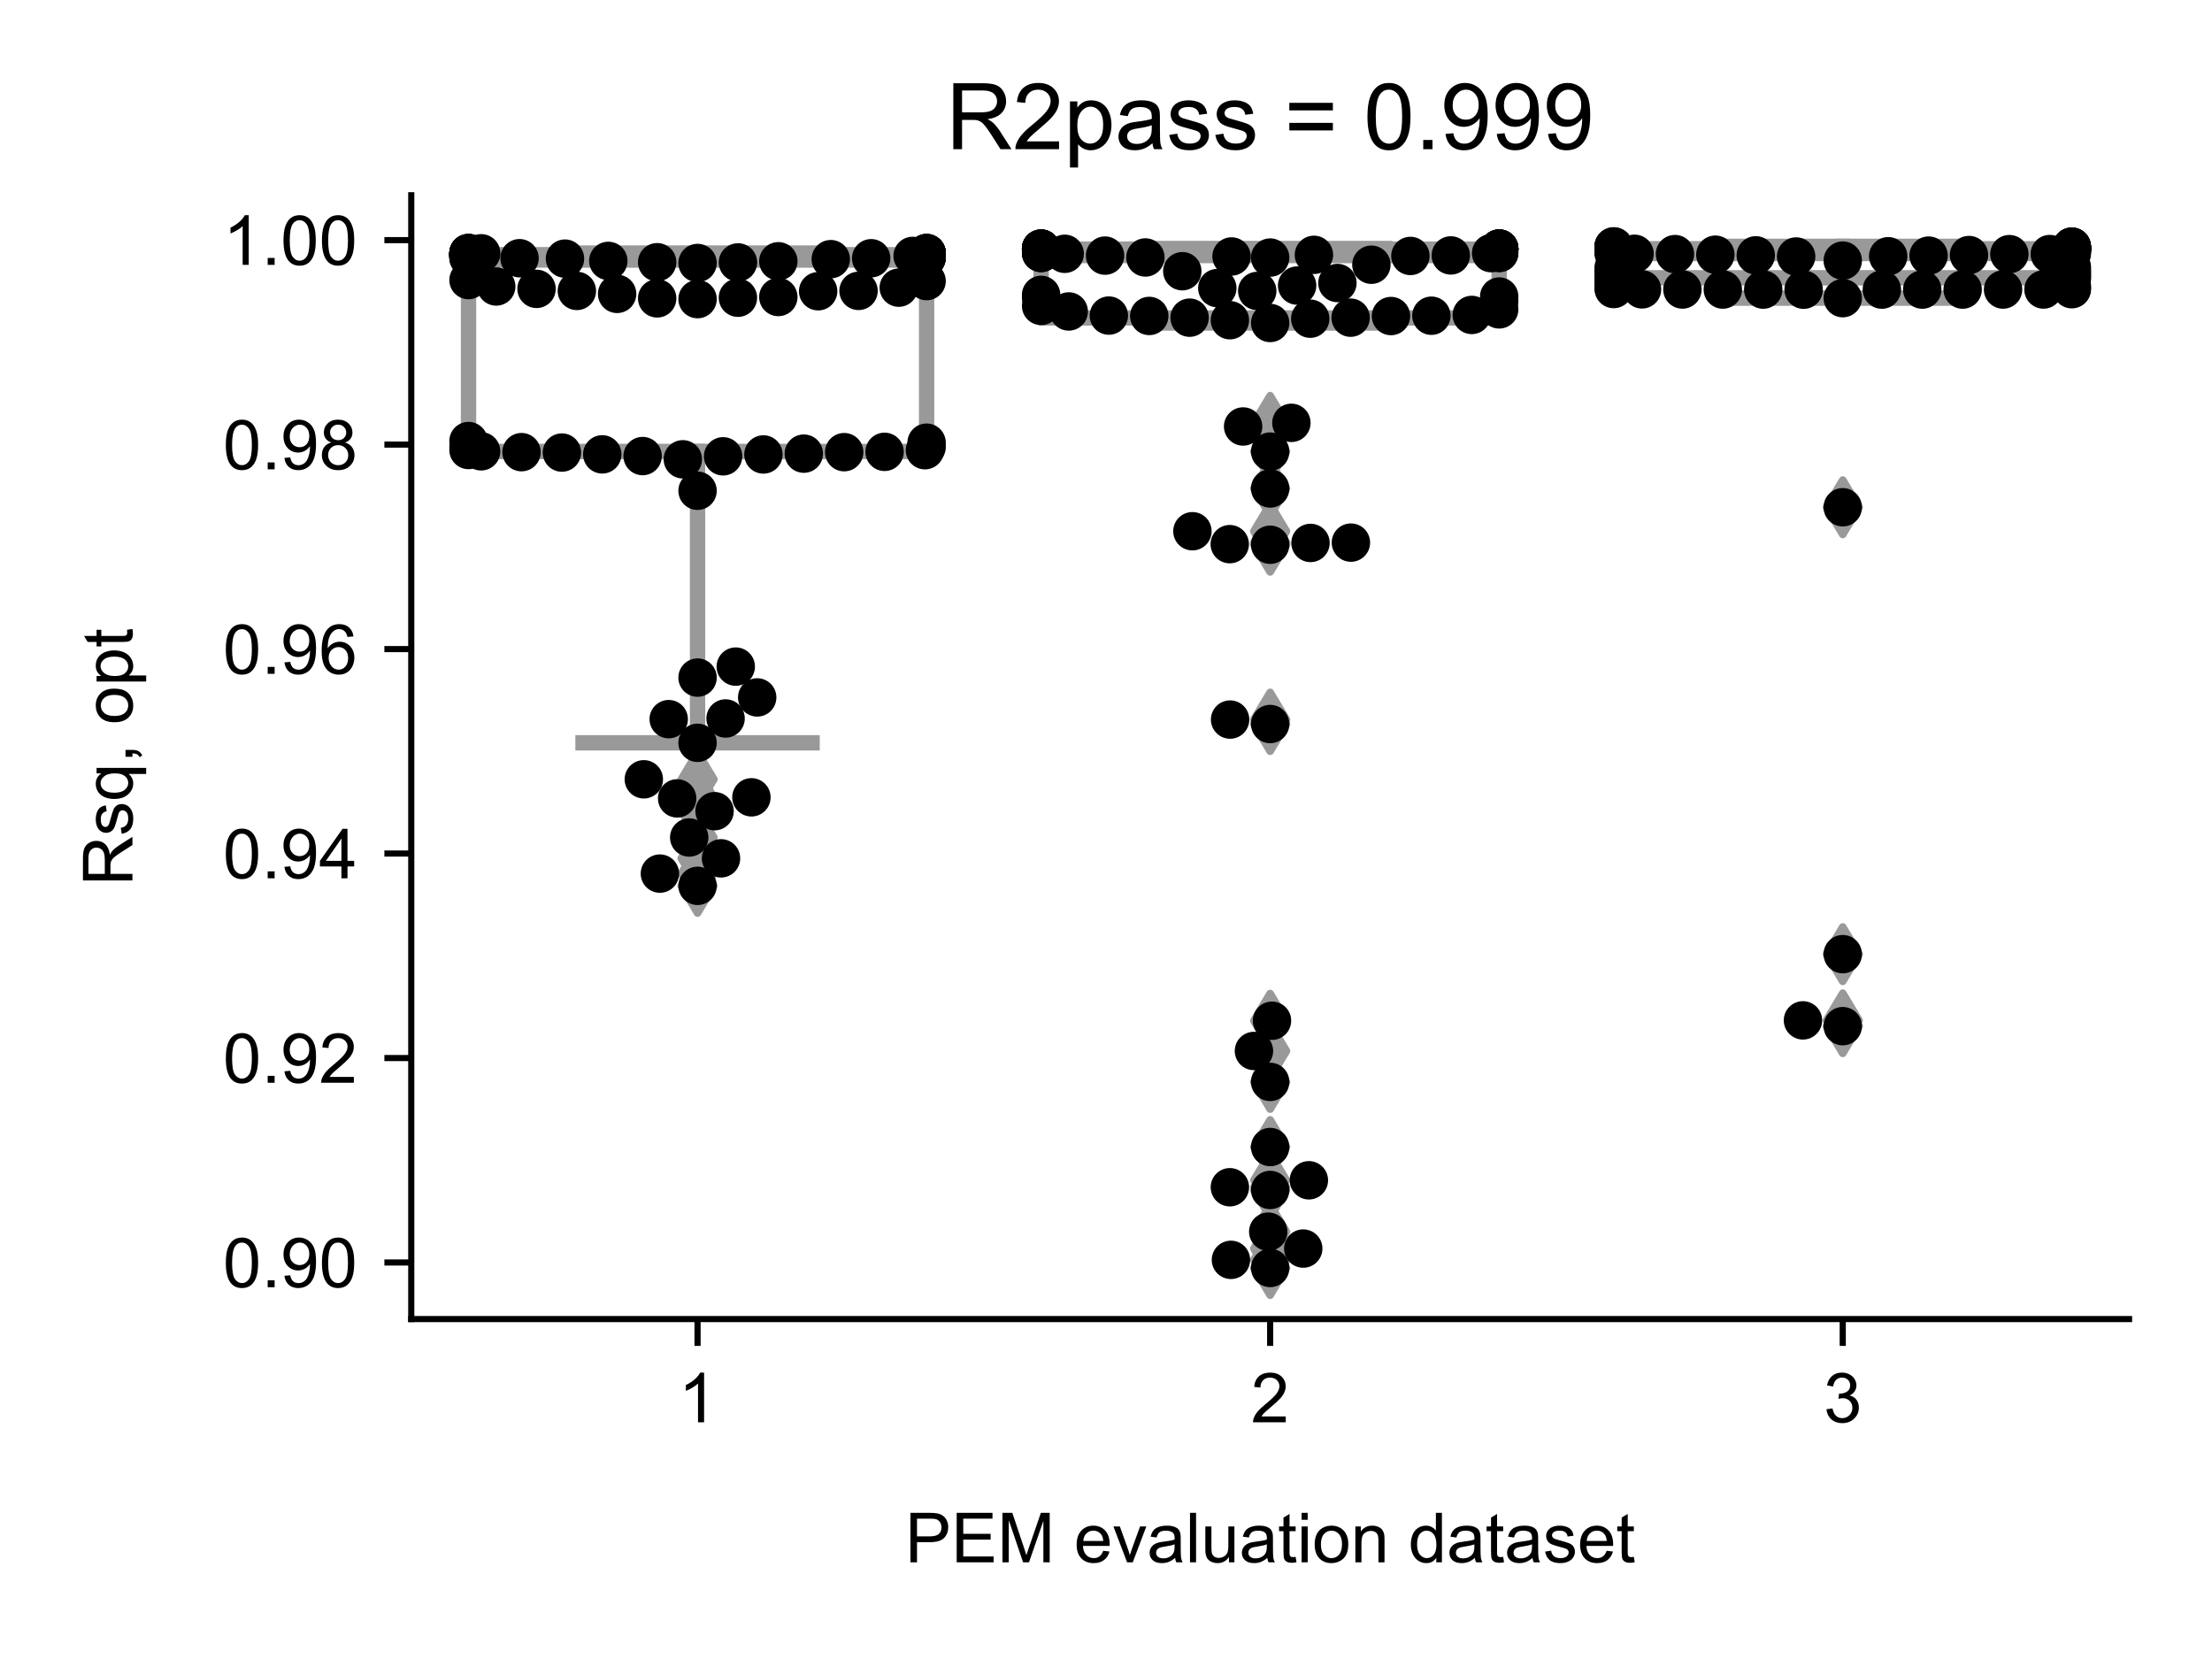 <?xml version="1.0" encoding="utf-8" standalone="no"?>
<!DOCTYPE svg PUBLIC "-//W3C//DTD SVG 1.1//EN"
  "http://www.w3.org/Graphics/SVG/1.1/DTD/svg11.dtd">
<!-- Created with matplotlib (https://matplotlib.org/) -->
<svg height="216pt" version="1.1" viewBox="0 0 288 216" width="288pt" xmlns="http://www.w3.org/2000/svg" xmlns:xlink="http://www.w3.org/1999/xlink">
 <defs>
  <style type="text/css">*{stroke-linecap:butt;stroke-linejoin:round;}</style>
 </defs>
 <g id="figure_1">
  <g id="patch_1">
   <path d="M 0 216 
L 288 216 
L 288 0 
L 0 0 
z
" style="fill:#ffffff;"/>
  </g>
  <g id="axes_1">
   <g id="patch_2">
    <path d="M 53.546 171.738 
L 277.2 171.738 
L 277.2 25.425 
L 53.546 25.425 
z
" style="fill:#ffffff;"/>
   </g>
   <g id="patch_3">
    <path clip-path="url(#p573cae4a95)" d="M 61.001 58.778 
L 120.642 58.778 
L 120.642 33.163 
L 61.001 33.163 
L 61.001 58.778 
z
" style="fill:#ffffff;stroke:#999999;stroke-linejoin:miter;stroke-width:2;"/>
   </g>
   <g id="patch_4">
    <path clip-path="url(#p573cae4a95)" d="M 135.552 41.394 
L 195.193 41.394 
L 195.193 32.435 
L 135.552 32.435 
L 135.552 41.394 
z
" style="fill:#ffffff;stroke:#999999;stroke-linejoin:miter;stroke-width:2;"/>
   </g>
   <g id="patch_5">
    <path clip-path="url(#p573cae4a95)" d="M 210.104 36.169 
L 269.745 36.169 
L 269.745 32.391 
L 210.104 32.391 
L 210.104 36.169 
z
" style="fill:#ffffff;stroke:#999999;stroke-linejoin:miter;stroke-width:2;"/>
   </g>
   <g id="matplotlib.axis_1">
    <g id="xtick_1">
     <g id="line2d_1">
      <defs>
       <path d="M 0 0 
L 0 3.5 
" id="mc222548a20" style="stroke:#000000;stroke-width:0.8;"/>
      </defs>
      <g>
       <use style="stroke:#000000;stroke-width:0.8;" x="90.821" xlink:href="#mc222548a20" y="171.738"/>
      </g>
     </g>
     <g id="text_1">
      <!-- 1 -->
      <g transform="translate(88.319 185.18)scale(0.09 -0.09)">
       <defs>
        <path d="M 37.25 0 
L 28.469 0 
L 28.469 56 
Q 25.297 52.984 20.141 49.953 
Q 14.984 46.922 10.891 45.406 
L 10.891 53.906 
Q 18.266 57.375 23.781 62.297 
Q 29.297 67.234 31.594 71.875 
L 37.25 71.875 
z
" id="ArialMT-49"/>
       </defs>
       <use xlink:href="#ArialMT-49"/>
      </g>
     </g>
    </g>
    <g id="xtick_2">
     <g id="line2d_2">
      <g>
       <use style="stroke:#000000;stroke-width:0.8;" x="165.373" xlink:href="#mc222548a20" y="171.738"/>
      </g>
     </g>
     <g id="text_2">
      <!-- 2 -->
      <g transform="translate(162.87 185.18)scale(0.09 -0.09)">
       <defs>
        <path d="M 50.344 8.453 
L 50.344 0 
L 3.031 0 
Q 2.938 3.172 4.047 6.109 
Q 5.859 10.938 9.828 15.625 
Q 13.812 20.312 21.344 26.469 
Q 33.016 36.031 37.109 41.625 
Q 41.219 47.219 41.219 52.203 
Q 41.219 57.422 37.469 61 
Q 33.734 64.594 27.734 64.594 
Q 21.391 64.594 17.578 60.781 
Q 13.766 56.984 13.719 50.25 
L 4.688 51.172 
Q 5.609 61.281 11.656 66.578 
Q 17.719 71.875 27.938 71.875 
Q 38.234 71.875 44.234 66.156 
Q 50.25 60.453 50.25 52 
Q 50.25 47.703 48.484 43.547 
Q 46.734 39.406 42.656 34.812 
Q 38.578 30.219 29.109 22.219 
Q 21.188 15.578 18.938 13.203 
Q 16.703 10.844 15.234 8.453 
z
" id="ArialMT-50"/>
       </defs>
       <use xlink:href="#ArialMT-50"/>
      </g>
     </g>
    </g>
    <g id="xtick_3">
     <g id="line2d_3">
      <g>
       <use style="stroke:#000000;stroke-width:0.8;" x="239.924" xlink:href="#mc222548a20" y="171.738"/>
      </g>
     </g>
     <g id="text_3">
      <!-- 3 -->
      <g transform="translate(237.422 185.18)scale(0.09 -0.09)">
       <defs>
        <path d="M 4.203 18.891 
L 12.984 20.062 
Q 14.5 12.594 18.141 9.297 
Q 21.781 6 27 6 
Q 33.203 6 37.469 10.297 
Q 41.75 14.594 41.75 20.953 
Q 41.75 27 37.797 30.922 
Q 33.844 34.859 27.734 34.859 
Q 25.25 34.859 21.531 33.891 
L 22.516 41.609 
Q 23.391 41.5 23.922 41.5 
Q 29.547 41.5 34.031 44.422 
Q 38.531 47.359 38.531 53.469 
Q 38.531 58.297 35.25 61.469 
Q 31.984 64.656 26.812 64.656 
Q 21.688 64.656 18.266 61.422 
Q 14.844 58.203 13.875 51.766 
L 5.078 53.328 
Q 6.688 62.156 12.391 67.016 
Q 18.109 71.875 26.609 71.875 
Q 32.469 71.875 37.391 69.359 
Q 42.328 66.844 44.938 62.5 
Q 47.562 58.156 47.562 53.266 
Q 47.562 48.641 45.062 44.828 
Q 42.578 41.016 37.703 38.766 
Q 44.047 37.312 47.562 32.688 
Q 51.078 28.078 51.078 21.141 
Q 51.078 11.766 44.234 5.25 
Q 37.406 -1.266 26.953 -1.266 
Q 17.531 -1.266 11.297 4.344 
Q 5.078 9.969 4.203 18.891 
z
" id="ArialMT-51"/>
       </defs>
       <use xlink:href="#ArialMT-51"/>
      </g>
     </g>
    </g>
    <g id="text_4">
     <!-- PEM evaluation dataset -->
     <g transform="translate(117.846 203.411)scale(0.09 -0.09)">
      <defs>
       <path d="M 7.719 0 
L 7.719 71.578 
L 34.719 71.578 
Q 41.844 71.578 45.609 70.906 
Q 50.875 70.016 54.438 67.547 
Q 58.016 65.094 60.188 60.641 
Q 62.359 56.203 62.359 50.875 
Q 62.359 41.75 56.547 35.422 
Q 50.734 29.109 35.547 29.109 
L 17.188 29.109 
L 17.188 0 
z
M 17.188 37.547 
L 35.688 37.547 
Q 44.875 37.547 48.734 40.969 
Q 52.594 44.391 52.594 50.594 
Q 52.594 55.078 50.312 58.266 
Q 48.047 61.469 44.344 62.5 
Q 41.938 63.141 35.5 63.141 
L 17.188 63.141 
z
" id="ArialMT-80"/>
       <path d="M 7.906 0 
L 7.906 71.578 
L 59.672 71.578 
L 59.672 63.141 
L 17.391 63.141 
L 17.391 41.219 
L 56.984 41.219 
L 56.984 32.812 
L 17.391 32.812 
L 17.391 8.453 
L 61.328 8.453 
L 61.328 0 
z
" id="ArialMT-69"/>
       <path d="M 7.422 0 
L 7.422 71.578 
L 21.688 71.578 
L 38.625 20.906 
Q 40.969 13.812 42.047 10.297 
Q 43.266 14.203 45.844 21.781 
L 62.984 71.578 
L 75.734 71.578 
L 75.734 0 
L 66.609 0 
L 66.609 59.906 
L 45.797 0 
L 37.25 0 
L 16.547 60.938 
L 16.547 0 
z
" id="ArialMT-77"/>
       <path id="ArialMT-32"/>
       <path d="M 42.094 16.703 
L 51.172 15.578 
Q 49.031 7.625 43.219 3.219 
Q 37.406 -1.172 28.375 -1.172 
Q 17 -1.172 10.328 5.828 
Q 3.656 12.844 3.656 25.484 
Q 3.656 38.578 10.391 45.797 
Q 17.141 53.031 27.875 53.031 
Q 38.281 53.031 44.875 45.953 
Q 51.469 38.875 51.469 26.031 
Q 51.469 25.25 51.422 23.688 
L 12.75 23.688 
Q 13.234 15.141 17.578 10.594 
Q 21.922 6.062 28.422 6.062 
Q 33.25 6.062 36.672 8.594 
Q 40.094 11.141 42.094 16.703 
z
M 13.234 30.906 
L 42.188 30.906 
Q 41.609 37.453 38.875 40.719 
Q 34.672 45.797 27.984 45.797 
Q 21.922 45.797 17.797 41.75 
Q 13.672 37.703 13.234 30.906 
z
" id="ArialMT-101"/>
       <path d="M 21 0 
L 1.266 51.859 
L 10.547 51.859 
L 21.688 20.797 
Q 23.484 15.766 25 10.359 
Q 26.172 14.453 28.266 20.219 
L 39.797 51.859 
L 48.828 51.859 
L 29.203 0 
z
" id="ArialMT-118"/>
       <path d="M 40.438 6.391 
Q 35.547 2.25 31.031 0.531 
Q 26.516 -1.172 21.344 -1.172 
Q 12.797 -1.172 8.203 3 
Q 3.609 7.172 3.609 13.672 
Q 3.609 17.484 5.344 20.625 
Q 7.078 23.781 9.891 25.688 
Q 12.703 27.594 16.219 28.562 
Q 18.797 29.25 24.031 29.891 
Q 34.672 31.156 39.703 32.906 
Q 39.75 34.719 39.75 35.203 
Q 39.75 40.578 37.25 42.781 
Q 33.891 45.75 27.25 45.75 
Q 21.047 45.75 18.094 43.578 
Q 15.141 41.406 13.719 35.891 
L 5.125 37.062 
Q 6.297 42.578 8.984 45.969 
Q 11.672 49.359 16.75 51.188 
Q 21.828 53.031 28.516 53.031 
Q 35.156 53.031 39.297 51.469 
Q 43.453 49.906 45.406 47.531 
Q 47.359 45.172 48.141 41.547 
Q 48.578 39.312 48.578 33.453 
L 48.578 21.734 
Q 48.578 9.469 49.141 6.219 
Q 49.703 2.984 51.375 0 
L 42.188 0 
Q 40.828 2.734 40.438 6.391 
z
M 39.703 26.031 
Q 34.906 24.078 25.344 22.703 
Q 19.922 21.922 17.672 20.938 
Q 15.438 19.969 14.203 18.094 
Q 12.984 16.219 12.984 13.922 
Q 12.984 10.406 15.641 8.062 
Q 18.312 5.719 23.438 5.719 
Q 28.516 5.719 32.469 7.938 
Q 36.422 10.156 38.281 14.016 
Q 39.703 17 39.703 22.797 
z
" id="ArialMT-97"/>
       <path d="M 6.391 0 
L 6.391 71.578 
L 15.188 71.578 
L 15.188 0 
z
" id="ArialMT-108"/>
       <path d="M 40.578 0 
L 40.578 7.625 
Q 34.516 -1.172 24.125 -1.172 
Q 19.531 -1.172 15.547 0.578 
Q 11.578 2.344 9.641 5 
Q 7.719 7.672 6.938 11.531 
Q 6.391 14.109 6.391 19.734 
L 6.391 51.859 
L 15.188 51.859 
L 15.188 23.094 
Q 15.188 16.219 15.719 13.812 
Q 16.547 10.359 19.234 8.375 
Q 21.922 6.391 25.875 6.391 
Q 29.828 6.391 33.297 8.422 
Q 36.766 10.453 38.203 13.938 
Q 39.656 17.438 39.656 24.078 
L 39.656 51.859 
L 48.438 51.859 
L 48.438 0 
z
" id="ArialMT-117"/>
       <path d="M 25.781 7.859 
L 27.047 0.094 
Q 23.344 -0.688 20.406 -0.688 
Q 15.625 -0.688 12.984 0.828 
Q 10.359 2.344 9.281 4.812 
Q 8.203 7.281 8.203 15.188 
L 8.203 45.016 
L 1.766 45.016 
L 1.766 51.859 
L 8.203 51.859 
L 8.203 64.703 
L 16.938 69.969 
L 16.938 51.859 
L 25.781 51.859 
L 25.781 45.016 
L 16.938 45.016 
L 16.938 14.703 
Q 16.938 10.938 17.406 9.859 
Q 17.875 8.797 18.922 8.156 
Q 19.969 7.516 21.922 7.516 
Q 23.391 7.516 25.781 7.859 
z
" id="ArialMT-116"/>
       <path d="M 6.641 61.469 
L 6.641 71.578 
L 15.438 71.578 
L 15.438 61.469 
z
M 6.641 0 
L 6.641 51.859 
L 15.438 51.859 
L 15.438 0 
z
" id="ArialMT-105"/>
       <path d="M 3.328 25.922 
Q 3.328 40.328 11.328 47.266 
Q 18.016 53.031 27.641 53.031 
Q 38.328 53.031 45.109 46.016 
Q 51.906 39.016 51.906 26.656 
Q 51.906 16.656 48.906 10.906 
Q 45.906 5.172 40.156 2 
Q 34.422 -1.172 27.641 -1.172 
Q 16.75 -1.172 10.031 5.812 
Q 3.328 12.797 3.328 25.922 
z
M 12.359 25.922 
Q 12.359 15.969 16.703 11.016 
Q 21.047 6.062 27.641 6.062 
Q 34.188 6.062 38.531 11.031 
Q 42.875 16.016 42.875 26.219 
Q 42.875 35.844 38.5 40.797 
Q 34.125 45.75 27.641 45.75 
Q 21.047 45.75 16.703 40.812 
Q 12.359 35.891 12.359 25.922 
z
" id="ArialMT-111"/>
       <path d="M 6.594 0 
L 6.594 51.859 
L 14.5 51.859 
L 14.5 44.484 
Q 20.219 53.031 31 53.031 
Q 35.688 53.031 39.625 51.344 
Q 43.562 49.656 45.516 46.922 
Q 47.469 44.188 48.25 40.438 
Q 48.734 37.984 48.734 31.891 
L 48.734 0 
L 39.938 0 
L 39.938 31.547 
Q 39.938 36.922 38.906 39.578 
Q 37.891 42.234 35.281 43.812 
Q 32.672 45.406 29.156 45.406 
Q 23.531 45.406 19.453 41.844 
Q 15.375 38.281 15.375 28.328 
L 15.375 0 
z
" id="ArialMT-110"/>
       <path d="M 40.234 0 
L 40.234 6.547 
Q 35.297 -1.172 25.734 -1.172 
Q 19.531 -1.172 14.328 2.25 
Q 9.125 5.672 6.266 11.797 
Q 3.422 17.922 3.422 25.875 
Q 3.422 33.641 6 39.969 
Q 8.594 46.297 13.766 49.656 
Q 18.953 53.031 25.344 53.031 
Q 30.031 53.031 33.688 51.047 
Q 37.359 49.078 39.656 45.906 
L 39.656 71.578 
L 48.391 71.578 
L 48.391 0 
z
M 12.453 25.875 
Q 12.453 15.922 16.641 10.984 
Q 20.844 6.062 26.562 6.062 
Q 32.328 6.062 36.344 10.766 
Q 40.375 15.484 40.375 25.141 
Q 40.375 35.797 36.266 40.766 
Q 32.172 45.75 26.172 45.75 
Q 20.312 45.75 16.375 40.969 
Q 12.453 36.188 12.453 25.875 
z
" id="ArialMT-100"/>
       <path d="M 3.078 15.484 
L 11.766 16.844 
Q 12.5 11.625 15.844 8.844 
Q 19.188 6.062 25.203 6.062 
Q 31.25 6.062 34.172 8.516 
Q 37.109 10.984 37.109 14.312 
Q 37.109 17.281 34.516 19 
Q 32.719 20.172 25.531 21.969 
Q 15.875 24.422 12.141 26.203 
Q 8.406 27.984 6.469 31.125 
Q 4.547 34.281 4.547 38.094 
Q 4.547 41.547 6.125 44.5 
Q 7.719 47.469 10.453 49.422 
Q 12.5 50.922 16.031 51.969 
Q 19.578 53.031 23.641 53.031 
Q 29.734 53.031 34.344 51.266 
Q 38.969 49.516 41.156 46.5 
Q 43.359 43.5 44.188 38.484 
L 35.594 37.312 
Q 35.016 41.312 32.203 43.547 
Q 29.391 45.797 24.266 45.797 
Q 18.219 45.797 15.625 43.797 
Q 13.031 41.797 13.031 39.109 
Q 13.031 37.406 14.109 36.031 
Q 15.188 34.625 17.484 33.688 
Q 18.797 33.203 25.25 31.453 
Q 34.578 28.953 38.25 27.359 
Q 41.938 25.781 44.031 22.75 
Q 46.141 19.734 46.141 15.234 
Q 46.141 10.844 43.578 6.953 
Q 41.016 3.078 36.172 0.953 
Q 31.344 -1.172 25.25 -1.172 
Q 15.141 -1.172 9.844 3.031 
Q 4.547 7.234 3.078 15.484 
z
" id="ArialMT-115"/>
      </defs>
      <use xlink:href="#ArialMT-80"/>
      <use x="66.699" xlink:href="#ArialMT-69"/>
      <use x="133.398" xlink:href="#ArialMT-77"/>
      <use x="216.699" xlink:href="#ArialMT-32"/>
      <use x="244.482" xlink:href="#ArialMT-101"/>
      <use x="300.098" xlink:href="#ArialMT-118"/>
      <use x="350.098" xlink:href="#ArialMT-97"/>
      <use x="405.713" xlink:href="#ArialMT-108"/>
      <use x="427.93" xlink:href="#ArialMT-117"/>
      <use x="483.545" xlink:href="#ArialMT-97"/>
      <use x="539.16" xlink:href="#ArialMT-116"/>
      <use x="566.943" xlink:href="#ArialMT-105"/>
      <use x="589.16" xlink:href="#ArialMT-111"/>
      <use x="644.775" xlink:href="#ArialMT-110"/>
      <use x="700.391" xlink:href="#ArialMT-32"/>
      <use x="728.174" xlink:href="#ArialMT-100"/>
      <use x="783.789" xlink:href="#ArialMT-97"/>
      <use x="839.404" xlink:href="#ArialMT-116"/>
      <use x="867.188" xlink:href="#ArialMT-97"/>
      <use x="922.803" xlink:href="#ArialMT-115"/>
      <use x="972.803" xlink:href="#ArialMT-101"/>
      <use x="1028.418" xlink:href="#ArialMT-116"/>
     </g>
    </g>
   </g>
   <g id="matplotlib.axis_2">
    <g id="ytick_1">
     <g id="line2d_4">
      <defs>
       <path d="M 0 0 
L -3.5 0 
" id="m8d9988133c" style="stroke:#000000;stroke-width:0.8;"/>
      </defs>
      <g>
       <use style="stroke:#000000;stroke-width:0.8;" x="53.546" xlink:href="#m8d9988133c" y="164.375"/>
      </g>
     </g>
     <g id="text_5">
      <!-- 0.90 -->
      <g transform="translate(29.031 167.596)scale(0.09 -0.09)">
       <defs>
        <path d="M 4.156 35.297 
Q 4.156 48 6.766 55.734 
Q 9.375 63.484 14.516 67.672 
Q 19.672 71.875 27.484 71.875 
Q 33.25 71.875 37.594 69.547 
Q 41.938 67.234 44.766 62.859 
Q 47.609 58.5 49.219 52.219 
Q 50.828 45.953 50.828 35.297 
Q 50.828 22.703 48.234 14.969 
Q 45.656 7.234 40.5 3 
Q 35.359 -1.219 27.484 -1.219 
Q 17.141 -1.219 11.234 6.203 
Q 4.156 15.141 4.156 35.297 
z
M 13.188 35.297 
Q 13.188 17.672 17.312 11.828 
Q 21.438 6 27.484 6 
Q 33.547 6 37.672 11.859 
Q 41.797 17.719 41.797 35.297 
Q 41.797 52.984 37.672 58.781 
Q 33.547 64.594 27.391 64.594 
Q 21.344 64.594 17.719 59.469 
Q 13.188 52.938 13.188 35.297 
z
" id="ArialMT-48"/>
        <path d="M 9.078 0 
L 9.078 10.016 
L 19.094 10.016 
L 19.094 0 
z
" id="ArialMT-46"/>
        <path d="M 5.469 16.547 
L 13.922 17.328 
Q 14.984 11.375 18.016 8.688 
Q 21.047 6 25.781 6 
Q 29.828 6 32.875 7.859 
Q 35.938 9.719 37.891 12.812 
Q 39.844 15.922 41.156 21.188 
Q 42.484 26.469 42.484 31.938 
Q 42.484 32.516 42.438 33.688 
Q 39.797 29.5 35.234 26.875 
Q 30.672 24.266 25.344 24.266 
Q 16.453 24.266 10.297 30.703 
Q 4.156 37.156 4.156 47.703 
Q 4.156 58.594 10.578 65.234 
Q 17 71.875 26.656 71.875 
Q 33.641 71.875 39.422 68.109 
Q 45.219 64.359 48.219 57.391 
Q 51.219 50.438 51.219 37.25 
Q 51.219 23.531 48.234 15.406 
Q 45.266 7.281 39.375 3.031 
Q 33.5 -1.219 25.594 -1.219 
Q 17.188 -1.219 11.859 3.438 
Q 6.547 8.109 5.469 16.547 
z
M 41.453 48.141 
Q 41.453 55.719 37.422 60.156 
Q 33.406 64.594 27.734 64.594 
Q 21.875 64.594 17.531 59.812 
Q 13.188 55.031 13.188 47.406 
Q 13.188 40.578 17.312 36.297 
Q 21.438 32.031 27.484 32.031 
Q 33.594 32.031 37.516 36.297 
Q 41.453 40.578 41.453 48.141 
z
" id="ArialMT-57"/>
       </defs>
       <use xlink:href="#ArialMT-48"/>
       <use x="55.615" xlink:href="#ArialMT-46"/>
       <use x="83.398" xlink:href="#ArialMT-57"/>
       <use x="139.014" xlink:href="#ArialMT-48"/>
      </g>
     </g>
    </g>
    <g id="ytick_2">
     <g id="line2d_5">
      <g>
       <use style="stroke:#000000;stroke-width:0.8;" x="53.546" xlink:href="#m8d9988133c" y="137.753"/>
      </g>
     </g>
     <g id="text_6">
      <!-- 0.92 -->
      <g transform="translate(29.031 140.974)scale(0.09 -0.09)">
       <use xlink:href="#ArialMT-48"/>
       <use x="55.615" xlink:href="#ArialMT-46"/>
       <use x="83.398" xlink:href="#ArialMT-57"/>
       <use x="139.014" xlink:href="#ArialMT-50"/>
      </g>
     </g>
    </g>
    <g id="ytick_3">
     <g id="line2d_6">
      <g>
       <use style="stroke:#000000;stroke-width:0.8;" x="53.546" xlink:href="#m8d9988133c" y="111.131"/>
      </g>
     </g>
     <g id="text_7">
      <!-- 0.94 -->
      <g transform="translate(29.031 114.352)scale(0.09 -0.09)">
       <defs>
        <path d="M 32.328 0 
L 32.328 17.141 
L 1.266 17.141 
L 1.266 25.203 
L 33.938 71.578 
L 41.109 71.578 
L 41.109 25.203 
L 50.781 25.203 
L 50.781 17.141 
L 41.109 17.141 
L 41.109 0 
z
M 32.328 25.203 
L 32.328 57.469 
L 9.906 25.203 
z
" id="ArialMT-52"/>
       </defs>
       <use xlink:href="#ArialMT-48"/>
       <use x="55.615" xlink:href="#ArialMT-46"/>
       <use x="83.398" xlink:href="#ArialMT-57"/>
       <use x="139.014" xlink:href="#ArialMT-52"/>
      </g>
     </g>
    </g>
    <g id="ytick_4">
     <g id="line2d_7">
      <g>
       <use style="stroke:#000000;stroke-width:0.8;" x="53.546" xlink:href="#m8d9988133c" y="84.509"/>
      </g>
     </g>
     <g id="text_8">
      <!-- 0.96 -->
      <g transform="translate(29.031 87.73)scale(0.09 -0.09)">
       <defs>
        <path d="M 49.75 54.047 
L 41.016 53.375 
Q 39.844 58.547 37.703 60.891 
Q 34.125 64.656 28.906 64.656 
Q 24.703 64.656 21.531 62.312 
Q 17.391 59.281 14.984 53.469 
Q 12.594 47.656 12.5 36.922 
Q 15.672 41.75 20.266 44.094 
Q 24.859 46.438 29.891 46.438 
Q 38.672 46.438 44.844 39.969 
Q 51.031 33.5 51.031 23.25 
Q 51.031 16.5 48.125 10.719 
Q 45.219 4.938 40.141 1.859 
Q 35.062 -1.219 28.609 -1.219 
Q 17.625 -1.219 10.688 6.859 
Q 3.766 14.938 3.766 33.5 
Q 3.766 54.25 11.422 63.672 
Q 18.109 71.875 29.438 71.875 
Q 37.891 71.875 43.281 67.141 
Q 48.688 62.406 49.75 54.047 
z
M 13.875 23.188 
Q 13.875 18.656 15.797 14.5 
Q 17.719 10.359 21.188 8.172 
Q 24.656 6 28.469 6 
Q 34.031 6 38.031 10.484 
Q 42.047 14.984 42.047 22.703 
Q 42.047 30.125 38.078 34.391 
Q 34.125 38.672 28.125 38.672 
Q 22.172 38.672 18.016 34.391 
Q 13.875 30.125 13.875 23.188 
z
" id="ArialMT-54"/>
       </defs>
       <use xlink:href="#ArialMT-48"/>
       <use x="55.615" xlink:href="#ArialMT-46"/>
       <use x="83.398" xlink:href="#ArialMT-57"/>
       <use x="139.014" xlink:href="#ArialMT-54"/>
      </g>
     </g>
    </g>
    <g id="ytick_5">
     <g id="line2d_8">
      <g>
       <use style="stroke:#000000;stroke-width:0.8;" x="53.546" xlink:href="#m8d9988133c" y="57.886"/>
      </g>
     </g>
     <g id="text_9">
      <!-- 0.98 -->
      <g transform="translate(29.031 61.107)scale(0.09 -0.09)">
       <defs>
        <path d="M 17.672 38.812 
Q 12.203 40.828 9.562 44.531 
Q 6.938 48.25 6.938 53.422 
Q 6.938 61.234 12.547 66.547 
Q 18.172 71.875 27.484 71.875 
Q 36.859 71.875 42.578 66.422 
Q 48.297 60.984 48.297 53.172 
Q 48.297 48.188 45.672 44.5 
Q 43.062 40.828 37.75 38.812 
Q 44.344 36.672 47.781 31.875 
Q 51.219 27.094 51.219 20.453 
Q 51.219 11.281 44.719 5.031 
Q 38.234 -1.219 27.641 -1.219 
Q 17.047 -1.219 10.547 5.047 
Q 4.047 11.328 4.047 20.703 
Q 4.047 27.688 7.594 32.391 
Q 11.141 37.109 17.672 38.812 
z
M 15.922 53.719 
Q 15.922 48.641 19.188 45.406 
Q 22.469 42.188 27.688 42.188 
Q 32.766 42.188 36.016 45.375 
Q 39.266 48.578 39.266 53.219 
Q 39.266 58.062 35.906 61.359 
Q 32.562 64.656 27.594 64.656 
Q 22.562 64.656 19.234 61.422 
Q 15.922 58.203 15.922 53.719 
z
M 13.094 20.656 
Q 13.094 16.891 14.875 13.375 
Q 16.656 9.859 20.172 7.922 
Q 23.688 6 27.734 6 
Q 34.031 6 38.125 10.047 
Q 42.234 14.109 42.234 20.359 
Q 42.234 26.703 38.016 30.859 
Q 33.797 35.016 27.438 35.016 
Q 21.234 35.016 17.156 30.906 
Q 13.094 26.812 13.094 20.656 
z
" id="ArialMT-56"/>
       </defs>
       <use xlink:href="#ArialMT-48"/>
       <use x="55.615" xlink:href="#ArialMT-46"/>
       <use x="83.398" xlink:href="#ArialMT-57"/>
       <use x="139.014" xlink:href="#ArialMT-56"/>
      </g>
     </g>
    </g>
    <g id="ytick_6">
     <g id="line2d_9">
      <g>
       <use style="stroke:#000000;stroke-width:0.8;" x="53.546" xlink:href="#m8d9988133c" y="31.264"/>
      </g>
     </g>
     <g id="text_10">
      <!-- 1.00 -->
      <g transform="translate(29.031 34.485)scale(0.09 -0.09)">
       <use xlink:href="#ArialMT-49"/>
       <use x="55.615" xlink:href="#ArialMT-46"/>
       <use x="83.398" xlink:href="#ArialMT-48"/>
       <use x="139.014" xlink:href="#ArialMT-48"/>
      </g>
     </g>
    </g>
    <g id="text_11">
     <!-- Rsq, opt -->
     <g transform="translate(17.242 115.339)rotate(-90)scale(0.09 -0.09)">
      <defs>
       <path d="M 7.859 0 
L 7.859 71.578 
L 39.594 71.578 
Q 49.172 71.578 54.141 69.641 
Q 59.125 67.719 62.109 62.828 
Q 65.094 57.953 65.094 52.047 
Q 65.094 44.438 60.156 39.203 
Q 55.219 33.984 44.922 32.562 
Q 48.688 30.766 50.641 29 
Q 54.781 25.203 58.5 19.484 
L 70.953 0 
L 59.031 0 
L 49.562 14.891 
Q 45.406 21.344 42.719 24.75 
Q 40.047 28.172 37.922 29.531 
Q 35.797 30.906 33.594 31.453 
Q 31.984 31.781 28.328 31.781 
L 17.328 31.781 
L 17.328 0 
z
M 17.328 39.984 
L 37.703 39.984 
Q 44.188 39.984 47.844 41.328 
Q 51.516 42.672 53.422 45.625 
Q 55.328 48.578 55.328 52.047 
Q 55.328 57.125 51.641 60.391 
Q 47.953 63.672 39.984 63.672 
L 17.328 63.672 
z
" id="ArialMT-82"/>
       <path d="M 39.656 -19.875 
L 39.656 5.516 
Q 37.594 2.641 33.906 0.734 
Q 30.219 -1.172 26.078 -1.172 
Q 16.844 -1.172 10.172 6.203 
Q 3.516 13.578 3.516 26.422 
Q 3.516 34.234 6.219 40.422 
Q 8.938 46.625 14.078 49.828 
Q 19.234 53.031 25.391 53.031 
Q 35.016 53.031 40.531 44.922 
L 40.531 51.859 
L 48.438 51.859 
L 48.438 -19.875 
z
M 12.547 26.078 
Q 12.547 16.062 16.75 11.062 
Q 20.953 6.062 26.812 6.062 
Q 32.422 6.062 36.469 10.812 
Q 40.531 15.578 40.531 25.297 
Q 40.531 35.641 36.25 40.859 
Q 31.984 46.094 26.219 46.094 
Q 20.516 46.094 16.531 41.234 
Q 12.547 36.375 12.547 26.078 
z
" id="ArialMT-113"/>
       <path d="M 8.891 0 
L 8.891 10.016 
L 18.891 10.016 
L 18.891 0 
Q 18.891 -5.516 16.938 -8.906 
Q 14.984 -12.312 10.75 -14.156 
L 8.297 -10.406 
Q 11.078 -9.188 12.391 -6.812 
Q 13.719 -4.438 13.875 0 
z
" id="ArialMT-44"/>
       <path d="M 6.594 -19.875 
L 6.594 51.859 
L 14.594 51.859 
L 14.594 45.125 
Q 17.438 49.078 21 51.047 
Q 24.562 53.031 29.641 53.031 
Q 36.281 53.031 41.359 49.609 
Q 46.438 46.188 49.016 39.953 
Q 51.609 33.734 51.609 26.312 
Q 51.609 18.359 48.75 11.984 
Q 45.906 5.609 40.453 2.219 
Q 35.016 -1.172 29 -1.172 
Q 24.609 -1.172 21.109 0.688 
Q 17.625 2.547 15.375 5.375 
L 15.375 -19.875 
z
M 14.547 25.641 
Q 14.547 15.625 18.594 10.844 
Q 22.656 6.062 28.422 6.062 
Q 34.281 6.062 38.453 11.016 
Q 42.625 15.969 42.625 26.375 
Q 42.625 36.281 38.547 41.203 
Q 34.469 46.141 28.812 46.141 
Q 23.188 46.141 18.859 40.891 
Q 14.547 35.641 14.547 25.641 
z
" id="ArialMT-112"/>
      </defs>
      <use xlink:href="#ArialMT-82"/>
      <use x="72.217" xlink:href="#ArialMT-115"/>
      <use x="122.217" xlink:href="#ArialMT-113"/>
      <use x="177.832" xlink:href="#ArialMT-44"/>
      <use x="205.615" xlink:href="#ArialMT-32"/>
      <use x="233.398" xlink:href="#ArialMT-111"/>
      <use x="289.014" xlink:href="#ArialMT-112"/>
      <use x="344.629" xlink:href="#ArialMT-116"/>
     </g>
    </g>
   </g>
   <g id="line2d_10">
    <path clip-path="url(#p573cae4a95)" d="M 90.821 58.778 
L 90.821 96.713 
" style="fill:none;stroke:#999999;stroke-linecap:square;stroke-width:2;"/>
   </g>
   <g id="line2d_11">
    <path clip-path="url(#p573cae4a95)" d="M 90.821 33.163 
L 90.821 32.946 
" style="fill:none;stroke:#999999;stroke-linecap:square;stroke-width:2;"/>
   </g>
   <g id="line2d_12">
    <path clip-path="url(#p573cae4a95)" d="M 75.911 96.713 
L 105.732 96.713 
" style="fill:none;stroke:#999999;stroke-linecap:square;stroke-width:2;"/>
   </g>
   <g id="line2d_13">
    <path clip-path="url(#p573cae4a95)" d="M 75.911 32.946 
L 105.732 32.946 
" style="fill:none;stroke:#999999;stroke-linecap:square;stroke-width:2;"/>
   </g>
   <g id="line2d_14">
    <defs>
     <path d="M -0 3.536 
L 2.121 0 
L -0 -3.536 
L -2.121 -0 
z
" id="m607de42821" style="stroke:#999999;stroke-linejoin:miter;"/>
    </defs>
    <g clip-path="url(#p573cae4a95)">
     <use style="fill:#999999;stroke:#999999;stroke-linejoin:miter;" x="90.821" xlink:href="#m607de42821" y="101.465"/>
     <use style="fill:#999999;stroke:#999999;stroke-linejoin:miter;" x="90.821" xlink:href="#m607de42821" y="103.811"/>
     <use style="fill:#999999;stroke:#999999;stroke-linejoin:miter;" x="90.821" xlink:href="#m607de42821" y="105.614"/>
     <use style="fill:#999999;stroke:#999999;stroke-linejoin:miter;" x="90.821" xlink:href="#m607de42821" y="103.95"/>
     <use style="fill:#999999;stroke:#999999;stroke-linejoin:miter;" x="90.821" xlink:href="#m607de42821" y="109.04"/>
     <use style="fill:#999999;stroke:#999999;stroke-linejoin:miter;" x="90.821" xlink:href="#m607de42821" y="113.742"/>
     <use style="fill:#999999;stroke:#999999;stroke-linejoin:miter;" x="90.821" xlink:href="#m607de42821" y="115.336"/>
     <use style="fill:#999999;stroke:#999999;stroke-linejoin:miter;" x="90.821" xlink:href="#m607de42821" y="111.754"/>
    </g>
   </g>
   <g id="line2d_15">
    <path clip-path="url(#p573cae4a95)" d="M 165.373 41.394 
L 165.373 42.052 
" style="fill:none;stroke:#999999;stroke-linecap:square;stroke-width:2;"/>
   </g>
   <g id="line2d_16">
    <path clip-path="url(#p573cae4a95)" d="M 165.373 32.435 
L 165.373 32.355 
" style="fill:none;stroke:#999999;stroke-linecap:square;stroke-width:2;"/>
   </g>
   <g id="line2d_17">
    <path clip-path="url(#p573cae4a95)" d="M 150.463 42.052 
L 180.283 42.052 
" style="fill:none;stroke:#999999;stroke-linecap:square;stroke-width:2;"/>
   </g>
   <g id="line2d_18">
    <path clip-path="url(#p573cae4a95)" d="M 150.463 32.355 
L 180.283 32.355 
" style="fill:none;stroke:#999999;stroke-linecap:square;stroke-width:2;"/>
   </g>
   <g id="line2d_19">
    <g clip-path="url(#p573cae4a95)">
     <use style="fill:#999999;stroke:#999999;stroke-linejoin:miter;" x="165.373" xlink:href="#m607de42821" y="55.054"/>
     <use style="fill:#999999;stroke:#999999;stroke-linejoin:miter;" x="165.373" xlink:href="#m607de42821" y="58.796"/>
     <use style="fill:#999999;stroke:#999999;stroke-linejoin:miter;" x="165.373" xlink:href="#m607de42821" y="55.528"/>
     <use style="fill:#999999;stroke:#999999;stroke-linejoin:miter;" x="165.373" xlink:href="#m607de42821" y="63.6"/>
     <use style="fill:#999999;stroke:#999999;stroke-linejoin:miter;" x="165.373" xlink:href="#m607de42821" y="69.166"/>
     <use style="fill:#999999;stroke:#999999;stroke-linejoin:miter;" x="165.373" xlink:href="#m607de42821" y="70.648"/>
     <use style="fill:#999999;stroke:#999999;stroke-linejoin:miter;" x="165.373" xlink:href="#m607de42821" y="70.69"/>
     <use style="fill:#999999;stroke:#999999;stroke-linejoin:miter;" x="165.373" xlink:href="#m607de42821" y="70.847"/>
     <use style="fill:#999999;stroke:#999999;stroke-linejoin:miter;" x="165.373" xlink:href="#m607de42821" y="70.925"/>
     <use style="fill:#999999;stroke:#999999;stroke-linejoin:miter;" x="165.373" xlink:href="#m607de42821" y="94.267"/>
     <use style="fill:#999999;stroke:#999999;stroke-linejoin:miter;" x="165.373" xlink:href="#m607de42821" y="154.932"/>
     <use style="fill:#999999;stroke:#999999;stroke-linejoin:miter;" x="165.373" xlink:href="#m607de42821" y="93.687"/>
     <use style="fill:#999999;stroke:#999999;stroke-linejoin:miter;" x="165.373" xlink:href="#m607de42821" y="165.088"/>
     <use style="fill:#999999;stroke:#999999;stroke-linejoin:miter;" x="165.373" xlink:href="#m607de42821" y="162.562"/>
     <use style="fill:#999999;stroke:#999999;stroke-linejoin:miter;" x="165.373" xlink:href="#m607de42821" y="160.364"/>
     <use style="fill:#999999;stroke:#999999;stroke-linejoin:miter;" x="165.373" xlink:href="#m607de42821" y="153.672"/>
     <use style="fill:#999999;stroke:#999999;stroke-linejoin:miter;" x="165.373" xlink:href="#m607de42821" y="154.578"/>
     <use style="fill:#999999;stroke:#999999;stroke-linejoin:miter;" x="165.373" xlink:href="#m607de42821" y="164.032"/>
     <use style="fill:#999999;stroke:#999999;stroke-linejoin:miter;" x="165.373" xlink:href="#m607de42821" y="149.344"/>
     <use style="fill:#999999;stroke:#999999;stroke-linejoin:miter;" x="165.373" xlink:href="#m607de42821" y="140.863"/>
     <use style="fill:#999999;stroke:#999999;stroke-linejoin:miter;" x="165.373" xlink:href="#m607de42821" y="136.835"/>
     <use style="fill:#999999;stroke:#999999;stroke-linejoin:miter;" x="165.373" xlink:href="#m607de42821" y="132.899"/>
    </g>
   </g>
   <g id="line2d_20">
    <path clip-path="url(#p573cae4a95)" d="M 239.924 36.169 
L 239.924 38.818 
" style="fill:none;stroke:#999999;stroke-linecap:square;stroke-width:2;"/>
   </g>
   <g id="line2d_21">
    <path clip-path="url(#p573cae4a95)" d="M 239.924 32.391 
L 239.924 32.076 
" style="fill:none;stroke:#999999;stroke-linecap:square;stroke-width:2;"/>
   </g>
   <g id="line2d_22">
    <path clip-path="url(#p573cae4a95)" d="M 225.014 38.818 
L 254.835 38.818 
" style="fill:none;stroke:#999999;stroke-linecap:square;stroke-width:2;"/>
   </g>
   <g id="line2d_23">
    <path clip-path="url(#p573cae4a95)" d="M 225.014 32.076 
L 254.835 32.076 
" style="fill:none;stroke:#999999;stroke-linecap:square;stroke-width:2;"/>
   </g>
   <g id="line2d_24">
    <g clip-path="url(#p573cae4a95)">
     <use style="fill:#999999;stroke:#999999;stroke-linejoin:miter;" x="239.924" xlink:href="#m607de42821" y="66.044"/>
     <use style="fill:#999999;stroke:#999999;stroke-linejoin:miter;" x="239.924" xlink:href="#m607de42821" y="133.606"/>
     <use style="fill:#999999;stroke:#999999;stroke-linejoin:miter;" x="239.924" xlink:href="#m607de42821" y="124.231"/>
     <use style="fill:#999999;stroke:#999999;stroke-linejoin:miter;" x="239.924" xlink:href="#m607de42821" y="132.851"/>
    </g>
   </g>
   <g id="line2d_25">
    <path clip-path="url(#p573cae4a95)" d="M 61.001 33.856 
L 120.642 33.856 
" style="fill:none;stroke:#999999;stroke-linecap:square;stroke-width:2;"/>
   </g>
   <g id="line2d_26">
    <path clip-path="url(#p573cae4a95)" d="M 135.552 33.269 
L 195.193 33.269 
" style="fill:none;stroke:#999999;stroke-linecap:square;stroke-width:2;"/>
   </g>
   <g id="line2d_27">
    <path clip-path="url(#p573cae4a95)" d="M 210.104 33.007 
L 269.745 33.007 
" style="fill:none;stroke:#999999;stroke-linecap:square;stroke-width:2;"/>
   </g>
   <g id="patch_6">
    <path d="M 53.546 171.738 
L 53.546 25.425 
" style="fill:none;stroke:#000000;stroke-linecap:square;stroke-linejoin:miter;stroke-width:0.8;"/>
   </g>
   <g id="patch_7">
    <path d="M 53.546 171.738 
L 277.2 171.738 
" style="fill:none;stroke:#000000;stroke-linecap:square;stroke-linejoin:miter;stroke-width:0.8;"/>
   </g>
   <g id="PathCollection_1">
    <defs>
     <path d="M 0 2.5 
C 0.663 2.5 1.299 2.237 1.768 1.768 
C 2.237 1.299 2.5 0.663 2.5 -0 
C 2.5 -0.663 2.237 -1.299 1.768 -1.768 
C 1.299 -2.237 0.663 -2.5 0 -2.5 
C -0.663 -2.5 -1.299 -2.237 -1.768 -1.768 
C -2.237 -1.299 -2.5 -0.663 -2.5 0 
C -2.5 0.663 -2.237 1.299 -1.768 1.768 
C -1.299 2.237 -0.663 2.5 0 2.5 
z
" id="C0_0_e8071084b0"/>
    </defs>
    <g clip-path="url(#p573cae4a95)">
     <use x="90.821" xlink:href="#C0_0_e8071084b0" y="115.336"/>
    </g>
    <g clip-path="url(#p573cae4a95)">
     <use x="85.918" xlink:href="#C0_0_e8071084b0" y="113.742"/>
    </g>
    <g clip-path="url(#p573cae4a95)">
     <use x="93.875" xlink:href="#C0_0_e8071084b0" y="111.754"/>
    </g>
    <g clip-path="url(#p573cae4a95)">
     <use x="89.735" xlink:href="#C0_0_e8071084b0" y="109.04"/>
    </g>
    <g clip-path="url(#p573cae4a95)">
     <use x="93.035" xlink:href="#C0_0_e8071084b0" y="105.614"/>
    </g>
    <g clip-path="url(#p573cae4a95)">
     <use x="88.165" xlink:href="#C0_0_e8071084b0" y="103.95"/>
    </g>
    <g clip-path="url(#p573cae4a95)">
     <use x="97.833" xlink:href="#C0_0_e8071084b0" y="103.811"/>
    </g>
    <g clip-path="url(#p573cae4a95)">
     <use x="83.825" xlink:href="#C0_0_e8071084b0" y="101.465"/>
    </g>
    <g clip-path="url(#p573cae4a95)">
     <use x="90.821" xlink:href="#C0_0_e8071084b0" y="96.713"/>
    </g>
    <g clip-path="url(#p573cae4a95)">
     <use x="87.067" xlink:href="#C0_0_e8071084b0" y="93.632"/>
    </g>
    <g clip-path="url(#p573cae4a95)">
     <use x="94.47" xlink:href="#C0_0_e8071084b0" y="93.544"/>
    </g>
    <g clip-path="url(#p573cae4a95)">
     <use x="98.585" xlink:href="#C0_0_e8071084b0" y="90.804"/>
    </g>
    <g clip-path="url(#p573cae4a95)">
     <use x="90.821" xlink:href="#C0_0_e8071084b0" y="88.223"/>
    </g>
    <g clip-path="url(#p573cae4a95)">
     <use x="95.796" xlink:href="#C0_0_e8071084b0" y="86.791"/>
    </g>
    <g clip-path="url(#p573cae4a95)">
     <use x="90.821" xlink:href="#C0_0_e8071084b0" y="63.897"/>
    </g>
    <g clip-path="url(#p573cae4a95)">
     <use x="88.904" xlink:href="#C0_0_e8071084b0" y="59.801"/>
    </g>
    <g clip-path="url(#p573cae4a95)">
     <use x="94.144" xlink:href="#C0_0_e8071084b0" y="59.412"/>
    </g>
    <g clip-path="url(#p573cae4a95)">
     <use x="83.668" xlink:href="#C0_0_e8071084b0" y="59.38"/>
    </g>
    <g clip-path="url(#p573cae4a95)">
     <use x="99.397" xlink:href="#C0_0_e8071084b0" y="59.17"/>
    </g>
    <g clip-path="url(#p573cae4a95)">
     <use x="78.414" xlink:href="#C0_0_e8071084b0" y="59.157"/>
    </g>
    <g clip-path="url(#p573cae4a95)">
     <use x="104.656" xlink:href="#C0_0_e8071084b0" y="59.064"/>
    </g>
    <g clip-path="url(#p573cae4a95)">
     <use x="73.16" xlink:href="#C0_0_e8071084b0" y="58.924"/>
    </g>
    <g clip-path="url(#p573cae4a95)">
     <use x="109.912" xlink:href="#C0_0_e8071084b0" y="58.871"/>
    </g>
    <g clip-path="url(#p573cae4a95)">
     <use x="67.9" xlink:href="#C0_0_e8071084b0" y="58.87"/>
    </g>
    <g clip-path="url(#p573cae4a95)">
     <use x="115.172" xlink:href="#C0_0_e8071084b0" y="58.83"/>
    </g>
    <g clip-path="url(#p573cae4a95)">
     <use x="62.641" xlink:href="#C0_0_e8071084b0" y="58.761"/>
    </g>
    <g clip-path="url(#p573cae4a95)">
     <use x="120.427" xlink:href="#C0_0_e8071084b0" y="58.616"/>
    </g>
    <g clip-path="url(#p573cae4a95)">
     <use x="61.001" xlink:href="#C0_0_e8071084b0" y="58.59"/>
    </g>
    <g clip-path="url(#p573cae4a95)">
     <use x="120.642" xlink:href="#C0_0_e8071084b0" y="58.207"/>
    </g>
    <g clip-path="url(#p573cae4a95)">
     <use x="61.001" xlink:href="#C0_0_e8071084b0" y="58.107"/>
    </g>
    <g clip-path="url(#p573cae4a95)">
     <use x="120.642" xlink:href="#C0_0_e8071084b0" y="57.637"/>
    </g>
    <g clip-path="url(#p573cae4a95)">
     <use x="61.001" xlink:href="#C0_0_e8071084b0" y="57.424"/>
    </g>
    <g clip-path="url(#p573cae4a95)">
     <use x="90.821" xlink:href="#C0_0_e8071084b0" y="38.946"/>
    </g>
    <g clip-path="url(#p573cae4a95)">
     <use x="85.562" xlink:href="#C0_0_e8071084b0" y="38.846"/>
    </g>
    <g clip-path="url(#p573cae4a95)">
     <use x="96.077" xlink:href="#C0_0_e8071084b0" y="38.763"/>
    </g>
    <g clip-path="url(#p573cae4a95)">
     <use x="101.337" xlink:href="#C0_0_e8071084b0" y="38.669"/>
    </g>
    <g clip-path="url(#p573cae4a95)">
     <use x="80.348" xlink:href="#C0_0_e8071084b0" y="38.263"/>
    </g>
    <g clip-path="url(#p573cae4a95)">
     <use x="106.521" xlink:href="#C0_0_e8071084b0" y="37.919"/>
    </g>
    <g clip-path="url(#p573cae4a95)">
     <use x="75.107" xlink:href="#C0_0_e8071084b0" y="37.877"/>
    </g>
    <g clip-path="url(#p573cae4a95)">
     <use x="111.781" xlink:href="#C0_0_e8071084b0" y="37.872"/>
    </g>
    <g clip-path="url(#p573cae4a95)">
     <use x="69.856" xlink:href="#C0_0_e8071084b0" y="37.609"/>
    </g>
    <g clip-path="url(#p573cae4a95)">
     <use x="117.018" xlink:href="#C0_0_e8071084b0" y="37.452"/>
    </g>
    <g clip-path="url(#p573cae4a95)">
     <use x="64.609" xlink:href="#C0_0_e8071084b0" y="37.299"/>
    </g>
    <g clip-path="url(#p573cae4a95)">
     <use x="120.642" xlink:href="#C0_0_e8071084b0" y="36.597"/>
    </g>
    <g clip-path="url(#p573cae4a95)">
     <use x="61.001" xlink:href="#C0_0_e8071084b0" y="36.466"/>
    </g>
    <g clip-path="url(#p573cae4a95)">
     <use x="90.821" xlink:href="#C0_0_e8071084b0" y="34.243"/>
    </g>
    <g clip-path="url(#p573cae4a95)">
     <use x="96.081" xlink:href="#C0_0_e8071084b0" y="34.166"/>
    </g>
    <g clip-path="url(#p573cae4a95)">
     <use x="85.562" xlink:href="#C0_0_e8071084b0" y="34.143"/>
    </g>
    <g clip-path="url(#p573cae4a95)">
     <use x="101.339" xlink:href="#C0_0_e8071084b0" y="34.017"/>
    </g>
    <g clip-path="url(#p573cae4a95)">
     <use x="79.201" xlink:href="#C0_0_e8071084b0" y="33.97"/>
    </g>
    <g clip-path="url(#p573cae4a95)">
     <use x="108.166" xlink:href="#C0_0_e8071084b0" y="33.741"/>
    </g>
    <g clip-path="url(#p573cae4a95)">
     <use x="73.56" xlink:href="#C0_0_e8071084b0" y="33.673"/>
    </g>
    <g clip-path="url(#p573cae4a95)">
     <use x="113.425" xlink:href="#C0_0_e8071084b0" y="33.624"/>
    </g>
    <g clip-path="url(#p573cae4a95)">
     <use x="67.642" xlink:href="#C0_0_e8071084b0" y="33.619"/>
    </g>
    <g clip-path="url(#p573cae4a95)">
     <use x="120.642" xlink:href="#C0_0_e8071084b0" y="33.596"/>
    </g>
    <g clip-path="url(#p573cae4a95)">
     <use x="61.001" xlink:href="#C0_0_e8071084b0" y="33.58"/>
    </g>
    <g clip-path="url(#p573cae4a95)">
     <use x="120.642" xlink:href="#C0_0_e8071084b0" y="33.554"/>
    </g>
    <g clip-path="url(#p573cae4a95)">
     <use x="61.001" xlink:href="#C0_0_e8071084b0" y="33.509"/>
    </g>
    <g clip-path="url(#p573cae4a95)">
     <use x="120.642" xlink:href="#C0_0_e8071084b0" y="33.449"/>
    </g>
    <g clip-path="url(#p573cae4a95)">
     <use x="61.001" xlink:href="#C0_0_e8071084b0" y="33.441"/>
    </g>
    <g clip-path="url(#p573cae4a95)">
     <use x="120.642" xlink:href="#C0_0_e8071084b0" y="33.398"/>
    </g>
    <g clip-path="url(#p573cae4a95)">
     <use x="61.001" xlink:href="#C0_0_e8071084b0" y="33.374"/>
    </g>
    <g clip-path="url(#p573cae4a95)">
     <use x="120.642" xlink:href="#C0_0_e8071084b0" y="33.359"/>
    </g>
    <g clip-path="url(#p573cae4a95)">
     <use x="61.001" xlink:href="#C0_0_e8071084b0" y="33.349"/>
    </g>
    <g clip-path="url(#p573cae4a95)">
     <use x="118.822" xlink:href="#C0_0_e8071084b0" y="33.321"/>
    </g>
    <g clip-path="url(#p573cae4a95)">
     <use x="120.642" xlink:href="#C0_0_e8071084b0" y="33.319"/>
    </g>
    <g clip-path="url(#p573cae4a95)">
     <use x="61.001" xlink:href="#C0_0_e8071084b0" y="33.275"/>
    </g>
    <g clip-path="url(#p573cae4a95)">
     <use x="120.642" xlink:href="#C0_0_e8071084b0" y="33.265"/>
    </g>
    <g clip-path="url(#p573cae4a95)">
     <use x="61.001" xlink:href="#C0_0_e8071084b0" y="33.259"/>
    </g>
    <g clip-path="url(#p573cae4a95)">
     <use x="120.642" xlink:href="#C0_0_e8071084b0" y="33.249"/>
    </g>
    <g clip-path="url(#p573cae4a95)">
     <use x="61.001" xlink:href="#C0_0_e8071084b0" y="33.233"/>
    </g>
    <g clip-path="url(#p573cae4a95)">
     <use x="120.642" xlink:href="#C0_0_e8071084b0" y="33.184"/>
    </g>
    <g clip-path="url(#p573cae4a95)">
     <use x="61.001" xlink:href="#C0_0_e8071084b0" y="33.175"/>
    </g>
    <g clip-path="url(#p573cae4a95)">
     <use x="120.642" xlink:href="#C0_0_e8071084b0" y="33.171"/>
    </g>
    <g clip-path="url(#p573cae4a95)">
     <use x="61.001" xlink:href="#C0_0_e8071084b0" y="33.165"/>
    </g>
    <g clip-path="url(#p573cae4a95)">
     <use x="120.642" xlink:href="#C0_0_e8071084b0" y="33.157"/>
    </g>
    <g clip-path="url(#p573cae4a95)">
     <use x="61.001" xlink:href="#C0_0_e8071084b0" y="33.143"/>
    </g>
    <g clip-path="url(#p573cae4a95)">
     <use x="120.642" xlink:href="#C0_0_e8071084b0" y="33.137"/>
    </g>
    <g clip-path="url(#p573cae4a95)">
     <use x="61.001" xlink:href="#C0_0_e8071084b0" y="33.124"/>
    </g>
    <g clip-path="url(#p573cae4a95)">
     <use x="120.642" xlink:href="#C0_0_e8071084b0" y="33.116"/>
    </g>
    <g clip-path="url(#p573cae4a95)">
     <use x="61.001" xlink:href="#C0_0_e8071084b0" y="33.111"/>
    </g>
    <g clip-path="url(#p573cae4a95)">
     <use x="120.642" xlink:href="#C0_0_e8071084b0" y="33.086"/>
    </g>
    <g clip-path="url(#p573cae4a95)">
     <use x="61.001" xlink:href="#C0_0_e8071084b0" y="33.074"/>
    </g>
    <g clip-path="url(#p573cae4a95)">
     <use x="120.642" xlink:href="#C0_0_e8071084b0" y="33.054"/>
    </g>
    <g clip-path="url(#p573cae4a95)">
     <use x="61.001" xlink:href="#C0_0_e8071084b0" y="33.046"/>
    </g>
    <g clip-path="url(#p573cae4a95)">
     <use x="120.642" xlink:href="#C0_0_e8071084b0" y="33.028"/>
    </g>
    <g clip-path="url(#p573cae4a95)">
     <use x="61.001" xlink:href="#C0_0_e8071084b0" y="33.02"/>
    </g>
    <g clip-path="url(#p573cae4a95)">
     <use x="120.642" xlink:href="#C0_0_e8071084b0" y="33.015"/>
    </g>
    <g clip-path="url(#p573cae4a95)">
     <use x="61.001" xlink:href="#C0_0_e8071084b0" y="33.01"/>
    </g>
    <g clip-path="url(#p573cae4a95)">
     <use x="120.642" xlink:href="#C0_0_e8071084b0" y="33.006"/>
    </g>
    <g clip-path="url(#p573cae4a95)">
     <use x="61.001" xlink:href="#C0_0_e8071084b0" y="33.004"/>
    </g>
    <g clip-path="url(#p573cae4a95)">
     <use x="62.649" xlink:href="#C0_0_e8071084b0" y="32.978"/>
    </g>
    <g clip-path="url(#p573cae4a95)">
     <use x="120.642" xlink:href="#C0_0_e8071084b0" y="32.977"/>
    </g>
    <g clip-path="url(#p573cae4a95)">
     <use x="61.001" xlink:href="#C0_0_e8071084b0" y="32.969"/>
    </g>
    <g clip-path="url(#p573cae4a95)">
     <use x="120.642" xlink:href="#C0_0_e8071084b0" y="32.961"/>
    </g>
    <g clip-path="url(#p573cae4a95)">
     <use x="61.001" xlink:href="#C0_0_e8071084b0" y="32.957"/>
    </g>
    <g clip-path="url(#p573cae4a95)">
     <use x="120.642" xlink:href="#C0_0_e8071084b0" y="32.957"/>
    </g>
    <g clip-path="url(#p573cae4a95)">
     <use x="61.001" xlink:href="#C0_0_e8071084b0" y="32.954"/>
    </g>
    <g clip-path="url(#p573cae4a95)">
     <use x="120.642" xlink:href="#C0_0_e8071084b0" y="32.947"/>
    </g>
    <g clip-path="url(#p573cae4a95)">
     <use x="61.001" xlink:href="#C0_0_e8071084b0" y="32.946"/>
    </g>
   </g>
   <g id="PathCollection_2">
    <defs>
     <path d="M 0 2.5 
C 0.663 2.5 1.299 2.237 1.768 1.768 
C 2.237 1.299 2.5 0.663 2.5 -0 
C 2.5 -0.663 2.237 -1.299 1.768 -1.768 
C 1.299 -2.237 0.663 -2.5 0 -2.5 
C -0.663 -2.5 -1.299 -2.237 -1.768 -1.768 
C -2.237 -1.299 -2.5 -0.663 -2.5 0 
C -2.5 0.663 -2.237 1.299 -1.768 1.768 
C -1.299 2.237 -0.663 2.5 0 2.5 
z
" id="C1_0_4a172fc6af"/>
    </defs>
    <g clip-path="url(#p573cae4a95)">
     <use x="165.373" xlink:href="#C1_0_4a172fc6af" y="165.088"/>
    </g>
    <g clip-path="url(#p573cae4a95)">
     <use x="160.266" xlink:href="#C1_0_4a172fc6af" y="164.032"/>
    </g>
    <g clip-path="url(#p573cae4a95)">
     <use x="169.68" xlink:href="#C1_0_4a172fc6af" y="162.562"/>
    </g>
    <g clip-path="url(#p573cae4a95)">
     <use x="165.123" xlink:href="#C1_0_4a172fc6af" y="160.364"/>
    </g>
    <g clip-path="url(#p573cae4a95)">
     <use x="165.373" xlink:href="#C1_0_4a172fc6af" y="154.932"/>
    </g>
    <g clip-path="url(#p573cae4a95)">
     <use x="160.129" xlink:href="#C1_0_4a172fc6af" y="154.578"/>
    </g>
    <g clip-path="url(#p573cae4a95)">
     <use x="170.413" xlink:href="#C1_0_4a172fc6af" y="153.672"/>
    </g>
    <g clip-path="url(#p573cae4a95)">
     <use x="165.373" xlink:href="#C1_0_4a172fc6af" y="149.344"/>
    </g>
    <g clip-path="url(#p573cae4a95)">
     <use x="165.373" xlink:href="#C1_0_4a172fc6af" y="140.863"/>
    </g>
    <g clip-path="url(#p573cae4a95)">
     <use x="163.262" xlink:href="#C1_0_4a172fc6af" y="136.835"/>
    </g>
    <g clip-path="url(#p573cae4a95)">
     <use x="165.611" xlink:href="#C1_0_4a172fc6af" y="132.899"/>
    </g>
    <g clip-path="url(#p573cae4a95)">
     <use x="165.373" xlink:href="#C1_0_4a172fc6af" y="94.267"/>
    </g>
    <g clip-path="url(#p573cae4a95)">
     <use x="160.158" xlink:href="#C1_0_4a172fc6af" y="93.687"/>
    </g>
    <g clip-path="url(#p573cae4a95)">
     <use x="165.373" xlink:href="#C1_0_4a172fc6af" y="70.925"/>
    </g>
    <g clip-path="url(#p573cae4a95)">
     <use x="160.113" xlink:href="#C1_0_4a172fc6af" y="70.847"/>
    </g>
    <g clip-path="url(#p573cae4a95)">
     <use x="170.626" xlink:href="#C1_0_4a172fc6af" y="70.69"/>
    </g>
    <g clip-path="url(#p573cae4a95)">
     <use x="175.886" xlink:href="#C1_0_4a172fc6af" y="70.648"/>
    </g>
    <g clip-path="url(#p573cae4a95)">
     <use x="155.251" xlink:href="#C1_0_4a172fc6af" y="69.166"/>
    </g>
    <g clip-path="url(#p573cae4a95)">
     <use x="165.373" xlink:href="#C1_0_4a172fc6af" y="63.6"/>
    </g>
    <g clip-path="url(#p573cae4a95)">
     <use x="165.373" xlink:href="#C1_0_4a172fc6af" y="58.796"/>
    </g>
    <g clip-path="url(#p573cae4a95)">
     <use x="161.852" xlink:href="#C1_0_4a172fc6af" y="55.528"/>
    </g>
    <g clip-path="url(#p573cae4a95)">
     <use x="168.138" xlink:href="#C1_0_4a172fc6af" y="55.054"/>
    </g>
    <g clip-path="url(#p573cae4a95)">
     <use x="165.373" xlink:href="#C1_0_4a172fc6af" y="42.052"/>
    </g>
    <g clip-path="url(#p573cae4a95)">
     <use x="160.13" xlink:href="#C1_0_4a172fc6af" y="41.689"/>
    </g>
    <g clip-path="url(#p573cae4a95)">
     <use x="170.591" xlink:href="#C1_0_4a172fc6af" y="41.493"/>
    </g>
    <g clip-path="url(#p573cae4a95)">
     <use x="175.849" xlink:href="#C1_0_4a172fc6af" y="41.361"/>
    </g>
    <g clip-path="url(#p573cae4a95)">
     <use x="154.884" xlink:href="#C1_0_4a172fc6af" y="41.361"/>
    </g>
    <g clip-path="url(#p573cae4a95)">
     <use x="181.104" xlink:href="#C1_0_4a172fc6af" y="41.148"/>
    </g>
    <g clip-path="url(#p573cae4a95)">
     <use x="149.63" xlink:href="#C1_0_4a172fc6af" y="41.136"/>
    </g>
    <g clip-path="url(#p573cae4a95)">
     <use x="186.364" xlink:href="#C1_0_4a172fc6af" y="41.106"/>
    </g>
    <g clip-path="url(#p573cae4a95)">
     <use x="144.37" xlink:href="#C1_0_4a172fc6af" y="41.088"/>
    </g>
    <g clip-path="url(#p573cae4a95)">
     <use x="191.623" xlink:href="#C1_0_4a172fc6af" y="41.005"/>
    </g>
    <g clip-path="url(#p573cae4a95)">
     <use x="139.148" xlink:href="#C1_0_4a172fc6af" y="40.551"/>
    </g>
    <g clip-path="url(#p573cae4a95)">
     <use x="195.193" xlink:href="#C1_0_4a172fc6af" y="40.28"/>
    </g>
    <g clip-path="url(#p573cae4a95)">
     <use x="135.552" xlink:href="#C1_0_4a172fc6af" y="39.831"/>
    </g>
    <g clip-path="url(#p573cae4a95)">
     <use x="195.193" xlink:href="#C1_0_4a172fc6af" y="39.166"/>
    </g>
    <g clip-path="url(#p573cae4a95)">
     <use x="135.552" xlink:href="#C1_0_4a172fc6af" y="38.722"/>
    </g>
    <g clip-path="url(#p573cae4a95)">
     <use x="195.193" xlink:href="#C1_0_4a172fc6af" y="38.608"/>
    </g>
    <g clip-path="url(#p573cae4a95)">
     <use x="135.552" xlink:href="#C1_0_4a172fc6af" y="38.393"/>
    </g>
    <g clip-path="url(#p573cae4a95)">
     <use x="163.69" xlink:href="#C1_0_4a172fc6af" y="37.884"/>
    </g>
    <g clip-path="url(#p573cae4a95)">
     <use x="158.492" xlink:href="#C1_0_4a172fc6af" y="37.509"/>
    </g>
    <g clip-path="url(#p573cae4a95)">
     <use x="168.883" xlink:href="#C1_0_4a172fc6af" y="37.18"/>
    </g>
    <g clip-path="url(#p573cae4a95)">
     <use x="174.129" xlink:href="#C1_0_4a172fc6af" y="36.848"/>
    </g>
    <g clip-path="url(#p573cae4a95)">
     <use x="153.934" xlink:href="#C1_0_4a172fc6af" y="35.312"/>
    </g>
    <g clip-path="url(#p573cae4a95)">
     <use x="178.553" xlink:href="#C1_0_4a172fc6af" y="34.468"/>
    </g>
    <g clip-path="url(#p573cae4a95)">
     <use x="165.373" xlink:href="#C1_0_4a172fc6af" y="33.535"/>
    </g>
    <g clip-path="url(#p573cae4a95)">
     <use x="149.129" xlink:href="#C1_0_4a172fc6af" y="33.522"/>
    </g>
    <g clip-path="url(#p573cae4a95)">
     <use x="160.345" xlink:href="#C1_0_4a172fc6af" y="33.392"/>
    </g>
    <g clip-path="url(#p573cae4a95)">
     <use x="183.632" xlink:href="#C1_0_4a172fc6af" y="33.324"/>
    </g>
    <g clip-path="url(#p573cae4a95)">
     <use x="143.876" xlink:href="#C1_0_4a172fc6af" y="33.282"/>
    </g>
    <g clip-path="url(#p573cae4a95)">
     <use x="188.892" xlink:href="#C1_0_4a172fc6af" y="33.256"/>
    </g>
    <g clip-path="url(#p573cae4a95)">
     <use x="171.073" xlink:href="#C1_0_4a172fc6af" y="33.181"/>
    </g>
    <g clip-path="url(#p573cae4a95)">
     <use x="138.623" xlink:href="#C1_0_4a172fc6af" y="33.045"/>
    </g>
    <g clip-path="url(#p573cae4a95)">
     <use x="194.141" xlink:href="#C1_0_4a172fc6af" y="32.959"/>
    </g>
    <g clip-path="url(#p573cae4a95)">
     <use x="135.552" xlink:href="#C1_0_4a172fc6af" y="32.944"/>
    </g>
    <g clip-path="url(#p573cae4a95)">
     <use x="195.193" xlink:href="#C1_0_4a172fc6af" y="32.943"/>
    </g>
    <g clip-path="url(#p573cae4a95)">
     <use x="135.552" xlink:href="#C1_0_4a172fc6af" y="32.917"/>
    </g>
    <g clip-path="url(#p573cae4a95)">
     <use x="195.193" xlink:href="#C1_0_4a172fc6af" y="32.907"/>
    </g>
    <g clip-path="url(#p573cae4a95)">
     <use x="135.552" xlink:href="#C1_0_4a172fc6af" y="32.899"/>
    </g>
    <g clip-path="url(#p573cae4a95)">
     <use x="195.193" xlink:href="#C1_0_4a172fc6af" y="32.773"/>
    </g>
    <g clip-path="url(#p573cae4a95)">
     <use x="135.552" xlink:href="#C1_0_4a172fc6af" y="32.761"/>
    </g>
    <g clip-path="url(#p573cae4a95)">
     <use x="195.193" xlink:href="#C1_0_4a172fc6af" y="32.614"/>
    </g>
    <g clip-path="url(#p573cae4a95)">
     <use x="135.552" xlink:href="#C1_0_4a172fc6af" y="32.581"/>
    </g>
    <g clip-path="url(#p573cae4a95)">
     <use x="195.193" xlink:href="#C1_0_4a172fc6af" y="32.529"/>
    </g>
    <g clip-path="url(#p573cae4a95)">
     <use x="135.552" xlink:href="#C1_0_4a172fc6af" y="32.525"/>
    </g>
    <g clip-path="url(#p573cae4a95)">
     <use x="195.193" xlink:href="#C1_0_4a172fc6af" y="32.505"/>
    </g>
    <g clip-path="url(#p573cae4a95)">
     <use x="135.552" xlink:href="#C1_0_4a172fc6af" y="32.494"/>
    </g>
    <g clip-path="url(#p573cae4a95)">
     <use x="195.193" xlink:href="#C1_0_4a172fc6af" y="32.486"/>
    </g>
    <g clip-path="url(#p573cae4a95)">
     <use x="135.552" xlink:href="#C1_0_4a172fc6af" y="32.473"/>
    </g>
    <g clip-path="url(#p573cae4a95)">
     <use x="195.193" xlink:href="#C1_0_4a172fc6af" y="32.467"/>
    </g>
    <g clip-path="url(#p573cae4a95)">
     <use x="135.552" xlink:href="#C1_0_4a172fc6af" y="32.465"/>
    </g>
    <g clip-path="url(#p573cae4a95)">
     <use x="195.193" xlink:href="#C1_0_4a172fc6af" y="32.442"/>
    </g>
    <g clip-path="url(#p573cae4a95)">
     <use x="135.552" xlink:href="#C1_0_4a172fc6af" y="32.439"/>
    </g>
    <g clip-path="url(#p573cae4a95)">
     <use x="195.193" xlink:href="#C1_0_4a172fc6af" y="32.438"/>
    </g>
    <g clip-path="url(#p573cae4a95)">
     <use x="135.552" xlink:href="#C1_0_4a172fc6af" y="32.437"/>
    </g>
    <g clip-path="url(#p573cae4a95)">
     <use x="195.193" xlink:href="#C1_0_4a172fc6af" y="32.43"/>
    </g>
    <g clip-path="url(#p573cae4a95)">
     <use x="135.552" xlink:href="#C1_0_4a172fc6af" y="32.43"/>
    </g>
    <g clip-path="url(#p573cae4a95)">
     <use x="195.193" xlink:href="#C1_0_4a172fc6af" y="32.424"/>
    </g>
    <g clip-path="url(#p573cae4a95)">
     <use x="135.552" xlink:href="#C1_0_4a172fc6af" y="32.424"/>
    </g>
    <g clip-path="url(#p573cae4a95)">
     <use x="195.193" xlink:href="#C1_0_4a172fc6af" y="32.422"/>
    </g>
    <g clip-path="url(#p573cae4a95)">
     <use x="135.552" xlink:href="#C1_0_4a172fc6af" y="32.416"/>
    </g>
    <g clip-path="url(#p573cae4a95)">
     <use x="195.193" xlink:href="#C1_0_4a172fc6af" y="32.412"/>
    </g>
    <g clip-path="url(#p573cae4a95)">
     <use x="135.552" xlink:href="#C1_0_4a172fc6af" y="32.411"/>
    </g>
    <g clip-path="url(#p573cae4a95)">
     <use x="195.193" xlink:href="#C1_0_4a172fc6af" y="32.411"/>
    </g>
    <g clip-path="url(#p573cae4a95)">
     <use x="135.552" xlink:href="#C1_0_4a172fc6af" y="32.409"/>
    </g>
    <g clip-path="url(#p573cae4a95)">
     <use x="195.193" xlink:href="#C1_0_4a172fc6af" y="32.407"/>
    </g>
    <g clip-path="url(#p573cae4a95)">
     <use x="135.552" xlink:href="#C1_0_4a172fc6af" y="32.406"/>
    </g>
    <g clip-path="url(#p573cae4a95)">
     <use x="195.193" xlink:href="#C1_0_4a172fc6af" y="32.406"/>
    </g>
    <g clip-path="url(#p573cae4a95)">
     <use x="135.552" xlink:href="#C1_0_4a172fc6af" y="32.405"/>
    </g>
    <g clip-path="url(#p573cae4a95)">
     <use x="195.193" xlink:href="#C1_0_4a172fc6af" y="32.399"/>
    </g>
    <g clip-path="url(#p573cae4a95)">
     <use x="135.552" xlink:href="#C1_0_4a172fc6af" y="32.392"/>
    </g>
    <g clip-path="url(#p573cae4a95)">
     <use x="195.193" xlink:href="#C1_0_4a172fc6af" y="32.389"/>
    </g>
    <g clip-path="url(#p573cae4a95)">
     <use x="135.552" xlink:href="#C1_0_4a172fc6af" y="32.387"/>
    </g>
    <g clip-path="url(#p573cae4a95)">
     <use x="195.193" xlink:href="#C1_0_4a172fc6af" y="32.378"/>
    </g>
    <g clip-path="url(#p573cae4a95)">
     <use x="135.552" xlink:href="#C1_0_4a172fc6af" y="32.374"/>
    </g>
    <g clip-path="url(#p573cae4a95)">
     <use x="195.193" xlink:href="#C1_0_4a172fc6af" y="32.372"/>
    </g>
    <g clip-path="url(#p573cae4a95)">
     <use x="135.552" xlink:href="#C1_0_4a172fc6af" y="32.371"/>
    </g>
    <g clip-path="url(#p573cae4a95)">
     <use x="195.193" xlink:href="#C1_0_4a172fc6af" y="32.365"/>
    </g>
    <g clip-path="url(#p573cae4a95)">
     <use x="135.552" xlink:href="#C1_0_4a172fc6af" y="32.361"/>
    </g>
    <g clip-path="url(#p573cae4a95)">
     <use x="195.193" xlink:href="#C1_0_4a172fc6af" y="32.355"/>
    </g>
   </g>
   <g id="PathCollection_3">
    <defs>
     <path d="M 0 2.5 
C 0.663 2.5 1.299 2.237 1.768 1.768 
C 2.237 1.299 2.5 0.663 2.5 -0 
C 2.5 -0.663 2.237 -1.299 1.768 -1.768 
C 1.299 -2.237 0.663 -2.5 0 -2.5 
C -0.663 -2.5 -1.299 -2.237 -1.768 -1.768 
C -2.237 -1.299 -2.5 -0.663 -2.5 0 
C -2.5 0.663 -2.237 1.299 -1.768 1.768 
C -1.299 2.237 -0.663 2.5 0 2.5 
z
" id="C2_0_afd4cc55e0"/>
    </defs>
    <g clip-path="url(#p573cae4a95)">
     <use x="239.924" xlink:href="#C2_0_afd4cc55e0" y="133.606"/>
    </g>
    <g clip-path="url(#p573cae4a95)">
     <use x="234.742" xlink:href="#C2_0_afd4cc55e0" y="132.851"/>
    </g>
    <g clip-path="url(#p573cae4a95)">
     <use x="239.924" xlink:href="#C2_0_afd4cc55e0" y="124.231"/>
    </g>
    <g clip-path="url(#p573cae4a95)">
     <use x="239.924" xlink:href="#C2_0_afd4cc55e0" y="66.044"/>
    </g>
    <g clip-path="url(#p573cae4a95)">
     <use x="239.924" xlink:href="#C2_0_afd4cc55e0" y="38.818"/>
    </g>
    <g clip-path="url(#p573cae4a95)">
     <use x="234.83" xlink:href="#C2_0_afd4cc55e0" y="37.719"/>
    </g>
    <g clip-path="url(#p573cae4a95)">
     <use x="245.015" xlink:href="#C2_0_afd4cc55e0" y="37.708"/>
    </g>
    <g clip-path="url(#p573cae4a95)">
     <use x="250.276" xlink:href="#C2_0_afd4cc55e0" y="37.705"/>
    </g>
    <g clip-path="url(#p573cae4a95)">
     <use x="229.57" xlink:href="#C2_0_afd4cc55e0" y="37.704"/>
    </g>
    <g clip-path="url(#p573cae4a95)">
     <use x="255.536" xlink:href="#C2_0_afd4cc55e0" y="37.703"/>
    </g>
    <g clip-path="url(#p573cae4a95)">
     <use x="224.309" xlink:href="#C2_0_afd4cc55e0" y="37.699"/>
    </g>
    <g clip-path="url(#p573cae4a95)">
     <use x="260.797" xlink:href="#C2_0_afd4cc55e0" y="37.697"/>
    </g>
    <g clip-path="url(#p573cae4a95)">
     <use x="219.048" xlink:href="#C2_0_afd4cc55e0" y="37.694"/>
    </g>
    <g clip-path="url(#p573cae4a95)">
     <use x="266.058" xlink:href="#C2_0_afd4cc55e0" y="37.693"/>
    </g>
    <g clip-path="url(#p573cae4a95)">
     <use x="213.788" xlink:href="#C2_0_afd4cc55e0" y="37.676"/>
    </g>
    <g clip-path="url(#p573cae4a95)">
     <use x="269.745" xlink:href="#C2_0_afd4cc55e0" y="37.655"/>
    </g>
    <g clip-path="url(#p573cae4a95)">
     <use x="210.104" xlink:href="#C2_0_afd4cc55e0" y="37.632"/>
    </g>
    <g clip-path="url(#p573cae4a95)">
     <use x="269.745" xlink:href="#C2_0_afd4cc55e0" y="37.57"/>
    </g>
    <g clip-path="url(#p573cae4a95)">
     <use x="210.104" xlink:href="#C2_0_afd4cc55e0" y="37.425"/>
    </g>
    <g clip-path="url(#p573cae4a95)">
     <use x="269.745" xlink:href="#C2_0_afd4cc55e0" y="37.376"/>
    </g>
    <g clip-path="url(#p573cae4a95)">
     <use x="210.104" xlink:href="#C2_0_afd4cc55e0" y="37.14"/>
    </g>
    <g clip-path="url(#p573cae4a95)">
     <use x="269.745" xlink:href="#C2_0_afd4cc55e0" y="37.118"/>
    </g>
    <g clip-path="url(#p573cae4a95)">
     <use x="210.104" xlink:href="#C2_0_afd4cc55e0" y="36.94"/>
    </g>
    <g clip-path="url(#p573cae4a95)">
     <use x="269.745" xlink:href="#C2_0_afd4cc55e0" y="36.356"/>
    </g>
    <g clip-path="url(#p573cae4a95)">
     <use x="210.104" xlink:href="#C2_0_afd4cc55e0" y="36.242"/>
    </g>
    <g clip-path="url(#p573cae4a95)">
     <use x="269.745" xlink:href="#C2_0_afd4cc55e0" y="36.145"/>
    </g>
    <g clip-path="url(#p573cae4a95)">
     <use x="210.104" xlink:href="#C2_0_afd4cc55e0" y="36.069"/>
    </g>
    <g clip-path="url(#p573cae4a95)">
     <use x="269.745" xlink:href="#C2_0_afd4cc55e0" y="35.909"/>
    </g>
    <g clip-path="url(#p573cae4a95)">
     <use x="210.104" xlink:href="#C2_0_afd4cc55e0" y="35.748"/>
    </g>
    <g clip-path="url(#p573cae4a95)">
     <use x="269.745" xlink:href="#C2_0_afd4cc55e0" y="35.731"/>
    </g>
    <g clip-path="url(#p573cae4a95)">
     <use x="210.104" xlink:href="#C2_0_afd4cc55e0" y="35.563"/>
    </g>
    <g clip-path="url(#p573cae4a95)">
     <use x="269.745" xlink:href="#C2_0_afd4cc55e0" y="35.437"/>
    </g>
    <g clip-path="url(#p573cae4a95)">
     <use x="210.104" xlink:href="#C2_0_afd4cc55e0" y="35.365"/>
    </g>
    <g clip-path="url(#p573cae4a95)">
     <use x="269.745" xlink:href="#C2_0_afd4cc55e0" y="35.347"/>
    </g>
    <g clip-path="url(#p573cae4a95)">
     <use x="210.104" xlink:href="#C2_0_afd4cc55e0" y="35.141"/>
    </g>
    <g clip-path="url(#p573cae4a95)">
     <use x="269.745" xlink:href="#C2_0_afd4cc55e0" y="34.994"/>
    </g>
    <g clip-path="url(#p573cae4a95)">
     <use x="210.104" xlink:href="#C2_0_afd4cc55e0" y="34.833"/>
    </g>
    <g clip-path="url(#p573cae4a95)">
     <use x="269.745" xlink:href="#C2_0_afd4cc55e0" y="34.745"/>
    </g>
    <g clip-path="url(#p573cae4a95)">
     <use x="239.924" xlink:href="#C2_0_afd4cc55e0" y="33.929"/>
    </g>
    <g clip-path="url(#p573cae4a95)">
     <use x="233.855" xlink:href="#C2_0_afd4cc55e0" y="33.397"/>
    </g>
    <g clip-path="url(#p573cae4a95)">
     <use x="245.84" xlink:href="#C2_0_afd4cc55e0" y="33.364"/>
    </g>
    <g clip-path="url(#p573cae4a95)">
     <use x="251.1" xlink:href="#C2_0_afd4cc55e0" y="33.283"/>
    </g>
    <g clip-path="url(#p573cae4a95)">
     <use x="228.598" xlink:href="#C2_0_afd4cc55e0" y="33.244"/>
    </g>
    <g clip-path="url(#p573cae4a95)">
     <use x="256.36" xlink:href="#C2_0_afd4cc55e0" y="33.208"/>
    </g>
    <g clip-path="url(#p573cae4a95)">
     <use x="223.338" xlink:href="#C2_0_afd4cc55e0" y="33.16"/>
    </g>
    <g clip-path="url(#p573cae4a95)">
     <use x="261.618" xlink:href="#C2_0_afd4cc55e0" y="33.089"/>
    </g>
    <g clip-path="url(#p573cae4a95)">
     <use x="218.078" xlink:href="#C2_0_afd4cc55e0" y="33.084"/>
    </g>
    <g clip-path="url(#p573cae4a95)">
     <use x="266.879" xlink:href="#C2_0_afd4cc55e0" y="33.079"/>
    </g>
    <g clip-path="url(#p573cae4a95)">
     <use x="212.818" xlink:href="#C2_0_afd4cc55e0" y="33.043"/>
    </g>
    <g clip-path="url(#p573cae4a95)">
     <use x="269.745" xlink:href="#C2_0_afd4cc55e0" y="33.018"/>
    </g>
    <g clip-path="url(#p573cae4a95)">
     <use x="210.104" xlink:href="#C2_0_afd4cc55e0" y="32.995"/>
    </g>
    <g clip-path="url(#p573cae4a95)">
     <use x="269.745" xlink:href="#C2_0_afd4cc55e0" y="32.845"/>
    </g>
    <g clip-path="url(#p573cae4a95)">
     <use x="210.104" xlink:href="#C2_0_afd4cc55e0" y="32.785"/>
    </g>
    <g clip-path="url(#p573cae4a95)">
     <use x="269.745" xlink:href="#C2_0_afd4cc55e0" y="32.712"/>
    </g>
    <g clip-path="url(#p573cae4a95)">
     <use x="210.104" xlink:href="#C2_0_afd4cc55e0" y="32.673"/>
    </g>
    <g clip-path="url(#p573cae4a95)">
     <use x="269.745" xlink:href="#C2_0_afd4cc55e0" y="32.638"/>
    </g>
    <g clip-path="url(#p573cae4a95)">
     <use x="210.104" xlink:href="#C2_0_afd4cc55e0" y="32.604"/>
    </g>
    <g clip-path="url(#p573cae4a95)">
     <use x="210.104" xlink:href="#C2_0_afd4cc55e0" y="32.569"/>
    </g>
    <g clip-path="url(#p573cae4a95)">
     <use x="210.104" xlink:href="#C2_0_afd4cc55e0" y="32.563"/>
    </g>
    <g clip-path="url(#p573cae4a95)">
     <use x="269.745" xlink:href="#C2_0_afd4cc55e0" y="32.505"/>
    </g>
    <g clip-path="url(#p573cae4a95)">
     <use x="210.104" xlink:href="#C2_0_afd4cc55e0" y="32.492"/>
    </g>
    <g clip-path="url(#p573cae4a95)">
     <use x="269.745" xlink:href="#C2_0_afd4cc55e0" y="32.492"/>
    </g>
    <g clip-path="url(#p573cae4a95)">
     <use x="269.745" xlink:href="#C2_0_afd4cc55e0" y="32.466"/>
    </g>
    <g clip-path="url(#p573cae4a95)">
     <use x="210.104" xlink:href="#C2_0_afd4cc55e0" y="32.464"/>
    </g>
    <g clip-path="url(#p573cae4a95)">
     <use x="269.745" xlink:href="#C2_0_afd4cc55e0" y="32.464"/>
    </g>
    <g clip-path="url(#p573cae4a95)">
     <use x="210.104" xlink:href="#C2_0_afd4cc55e0" y="32.441"/>
    </g>
    <g clip-path="url(#p573cae4a95)">
     <use x="269.745" xlink:href="#C2_0_afd4cc55e0" y="32.432"/>
    </g>
    <g clip-path="url(#p573cae4a95)">
     <use x="210.104" xlink:href="#C2_0_afd4cc55e0" y="32.425"/>
    </g>
    <g clip-path="url(#p573cae4a95)">
     <use x="269.745" xlink:href="#C2_0_afd4cc55e0" y="32.425"/>
    </g>
    <g clip-path="url(#p573cae4a95)">
     <use x="210.104" xlink:href="#C2_0_afd4cc55e0" y="32.423"/>
    </g>
    <g clip-path="url(#p573cae4a95)">
     <use x="269.745" xlink:href="#C2_0_afd4cc55e0" y="32.42"/>
    </g>
    <g clip-path="url(#p573cae4a95)">
     <use x="210.104" xlink:href="#C2_0_afd4cc55e0" y="32.413"/>
    </g>
    <g clip-path="url(#p573cae4a95)">
     <use x="269.745" xlink:href="#C2_0_afd4cc55e0" y="32.399"/>
    </g>
    <g clip-path="url(#p573cae4a95)">
     <use x="210.104" xlink:href="#C2_0_afd4cc55e0" y="32.392"/>
    </g>
    <g clip-path="url(#p573cae4a95)">
     <use x="269.745" xlink:href="#C2_0_afd4cc55e0" y="32.391"/>
    </g>
    <g clip-path="url(#p573cae4a95)">
     <use x="210.104" xlink:href="#C2_0_afd4cc55e0" y="32.39"/>
    </g>
    <g clip-path="url(#p573cae4a95)">
     <use x="269.745" xlink:href="#C2_0_afd4cc55e0" y="32.388"/>
    </g>
    <g clip-path="url(#p573cae4a95)">
     <use x="210.104" xlink:href="#C2_0_afd4cc55e0" y="32.387"/>
    </g>
    <g clip-path="url(#p573cae4a95)">
     <use x="210.104" xlink:href="#C2_0_afd4cc55e0" y="32.38"/>
    </g>
    <g clip-path="url(#p573cae4a95)">
     <use x="269.745" xlink:href="#C2_0_afd4cc55e0" y="32.364"/>
    </g>
    <g clip-path="url(#p573cae4a95)">
     <use x="210.104" xlink:href="#C2_0_afd4cc55e0" y="32.355"/>
    </g>
    <g clip-path="url(#p573cae4a95)">
     <use x="269.745" xlink:href="#C2_0_afd4cc55e0" y="32.353"/>
    </g>
    <g clip-path="url(#p573cae4a95)">
     <use x="210.104" xlink:href="#C2_0_afd4cc55e0" y="32.298"/>
    </g>
    <g clip-path="url(#p573cae4a95)">
     <use x="269.745" xlink:href="#C2_0_afd4cc55e0" y="32.297"/>
    </g>
    <g clip-path="url(#p573cae4a95)">
     <use x="269.745" xlink:href="#C2_0_afd4cc55e0" y="32.27"/>
    </g>
    <g clip-path="url(#p573cae4a95)">
     <use x="210.104" xlink:href="#C2_0_afd4cc55e0" y="32.256"/>
    </g>
    <g clip-path="url(#p573cae4a95)">
     <use x="269.745" xlink:href="#C2_0_afd4cc55e0" y="32.251"/>
    </g>
    <g clip-path="url(#p573cae4a95)">
     <use x="210.104" xlink:href="#C2_0_afd4cc55e0" y="32.246"/>
    </g>
    <g clip-path="url(#p573cae4a95)">
     <use x="269.745" xlink:href="#C2_0_afd4cc55e0" y="32.242"/>
    </g>
    <g clip-path="url(#p573cae4a95)">
     <use x="210.104" xlink:href="#C2_0_afd4cc55e0" y="32.224"/>
    </g>
    <g clip-path="url(#p573cae4a95)">
     <use x="269.745" xlink:href="#C2_0_afd4cc55e0" y="32.19"/>
    </g>
    <g clip-path="url(#p573cae4a95)">
     <use x="210.104" xlink:href="#C2_0_afd4cc55e0" y="32.183"/>
    </g>
    <g clip-path="url(#p573cae4a95)">
     <use x="269.745" xlink:href="#C2_0_afd4cc55e0" y="32.181"/>
    </g>
    <g clip-path="url(#p573cae4a95)">
     <use x="210.104" xlink:href="#C2_0_afd4cc55e0" y="32.145"/>
    </g>
    <g clip-path="url(#p573cae4a95)">
     <use x="210.104" xlink:href="#C2_0_afd4cc55e0" y="32.135"/>
    </g>
    <g clip-path="url(#p573cae4a95)">
     <use x="269.745" xlink:href="#C2_0_afd4cc55e0" y="32.127"/>
    </g>
    <g clip-path="url(#p573cae4a95)">
     <use x="269.745" xlink:href="#C2_0_afd4cc55e0" y="32.127"/>
    </g>
    <g clip-path="url(#p573cae4a95)">
     <use x="210.104" xlink:href="#C2_0_afd4cc55e0" y="32.111"/>
    </g>
    <g clip-path="url(#p573cae4a95)">
     <use x="269.745" xlink:href="#C2_0_afd4cc55e0" y="32.103"/>
    </g>
    <g clip-path="url(#p573cae4a95)">
     <use x="210.104" xlink:href="#C2_0_afd4cc55e0" y="32.076"/>
    </g>
   </g>
   <g id="text_12">
    <!-- R2pass = 0.999 -->
    <g transform="translate(123.179 19.425)scale(0.12 -0.12)">
     <defs>
      <path d="M 52.828 42.094 
L 5.562 42.094 
L 5.562 50.297 
L 52.828 50.297 
z
M 52.828 20.359 
L 5.562 20.359 
L 5.562 28.562 
L 52.828 28.562 
z
" id="ArialMT-61"/>
     </defs>
     <use xlink:href="#ArialMT-82"/>
     <use x="72.217" xlink:href="#ArialMT-50"/>
     <use x="127.832" xlink:href="#ArialMT-112"/>
     <use x="183.447" xlink:href="#ArialMT-97"/>
     <use x="239.062" xlink:href="#ArialMT-115"/>
     <use x="289.062" xlink:href="#ArialMT-115"/>
     <use x="339.062" xlink:href="#ArialMT-32"/>
     <use x="366.846" xlink:href="#ArialMT-61"/>
     <use x="425.244" xlink:href="#ArialMT-32"/>
     <use x="453.027" xlink:href="#ArialMT-48"/>
     <use x="508.643" xlink:href="#ArialMT-46"/>
     <use x="536.426" xlink:href="#ArialMT-57"/>
     <use x="592.041" xlink:href="#ArialMT-57"/>
     <use x="647.656" xlink:href="#ArialMT-57"/>
    </g>
   </g>
  </g>
 </g>
 <defs>
  <clipPath id="p573cae4a95">
   <rect height="146.313" width="223.654" x="53.546" y="25.425"/>
  </clipPath>
 </defs>
</svg>

